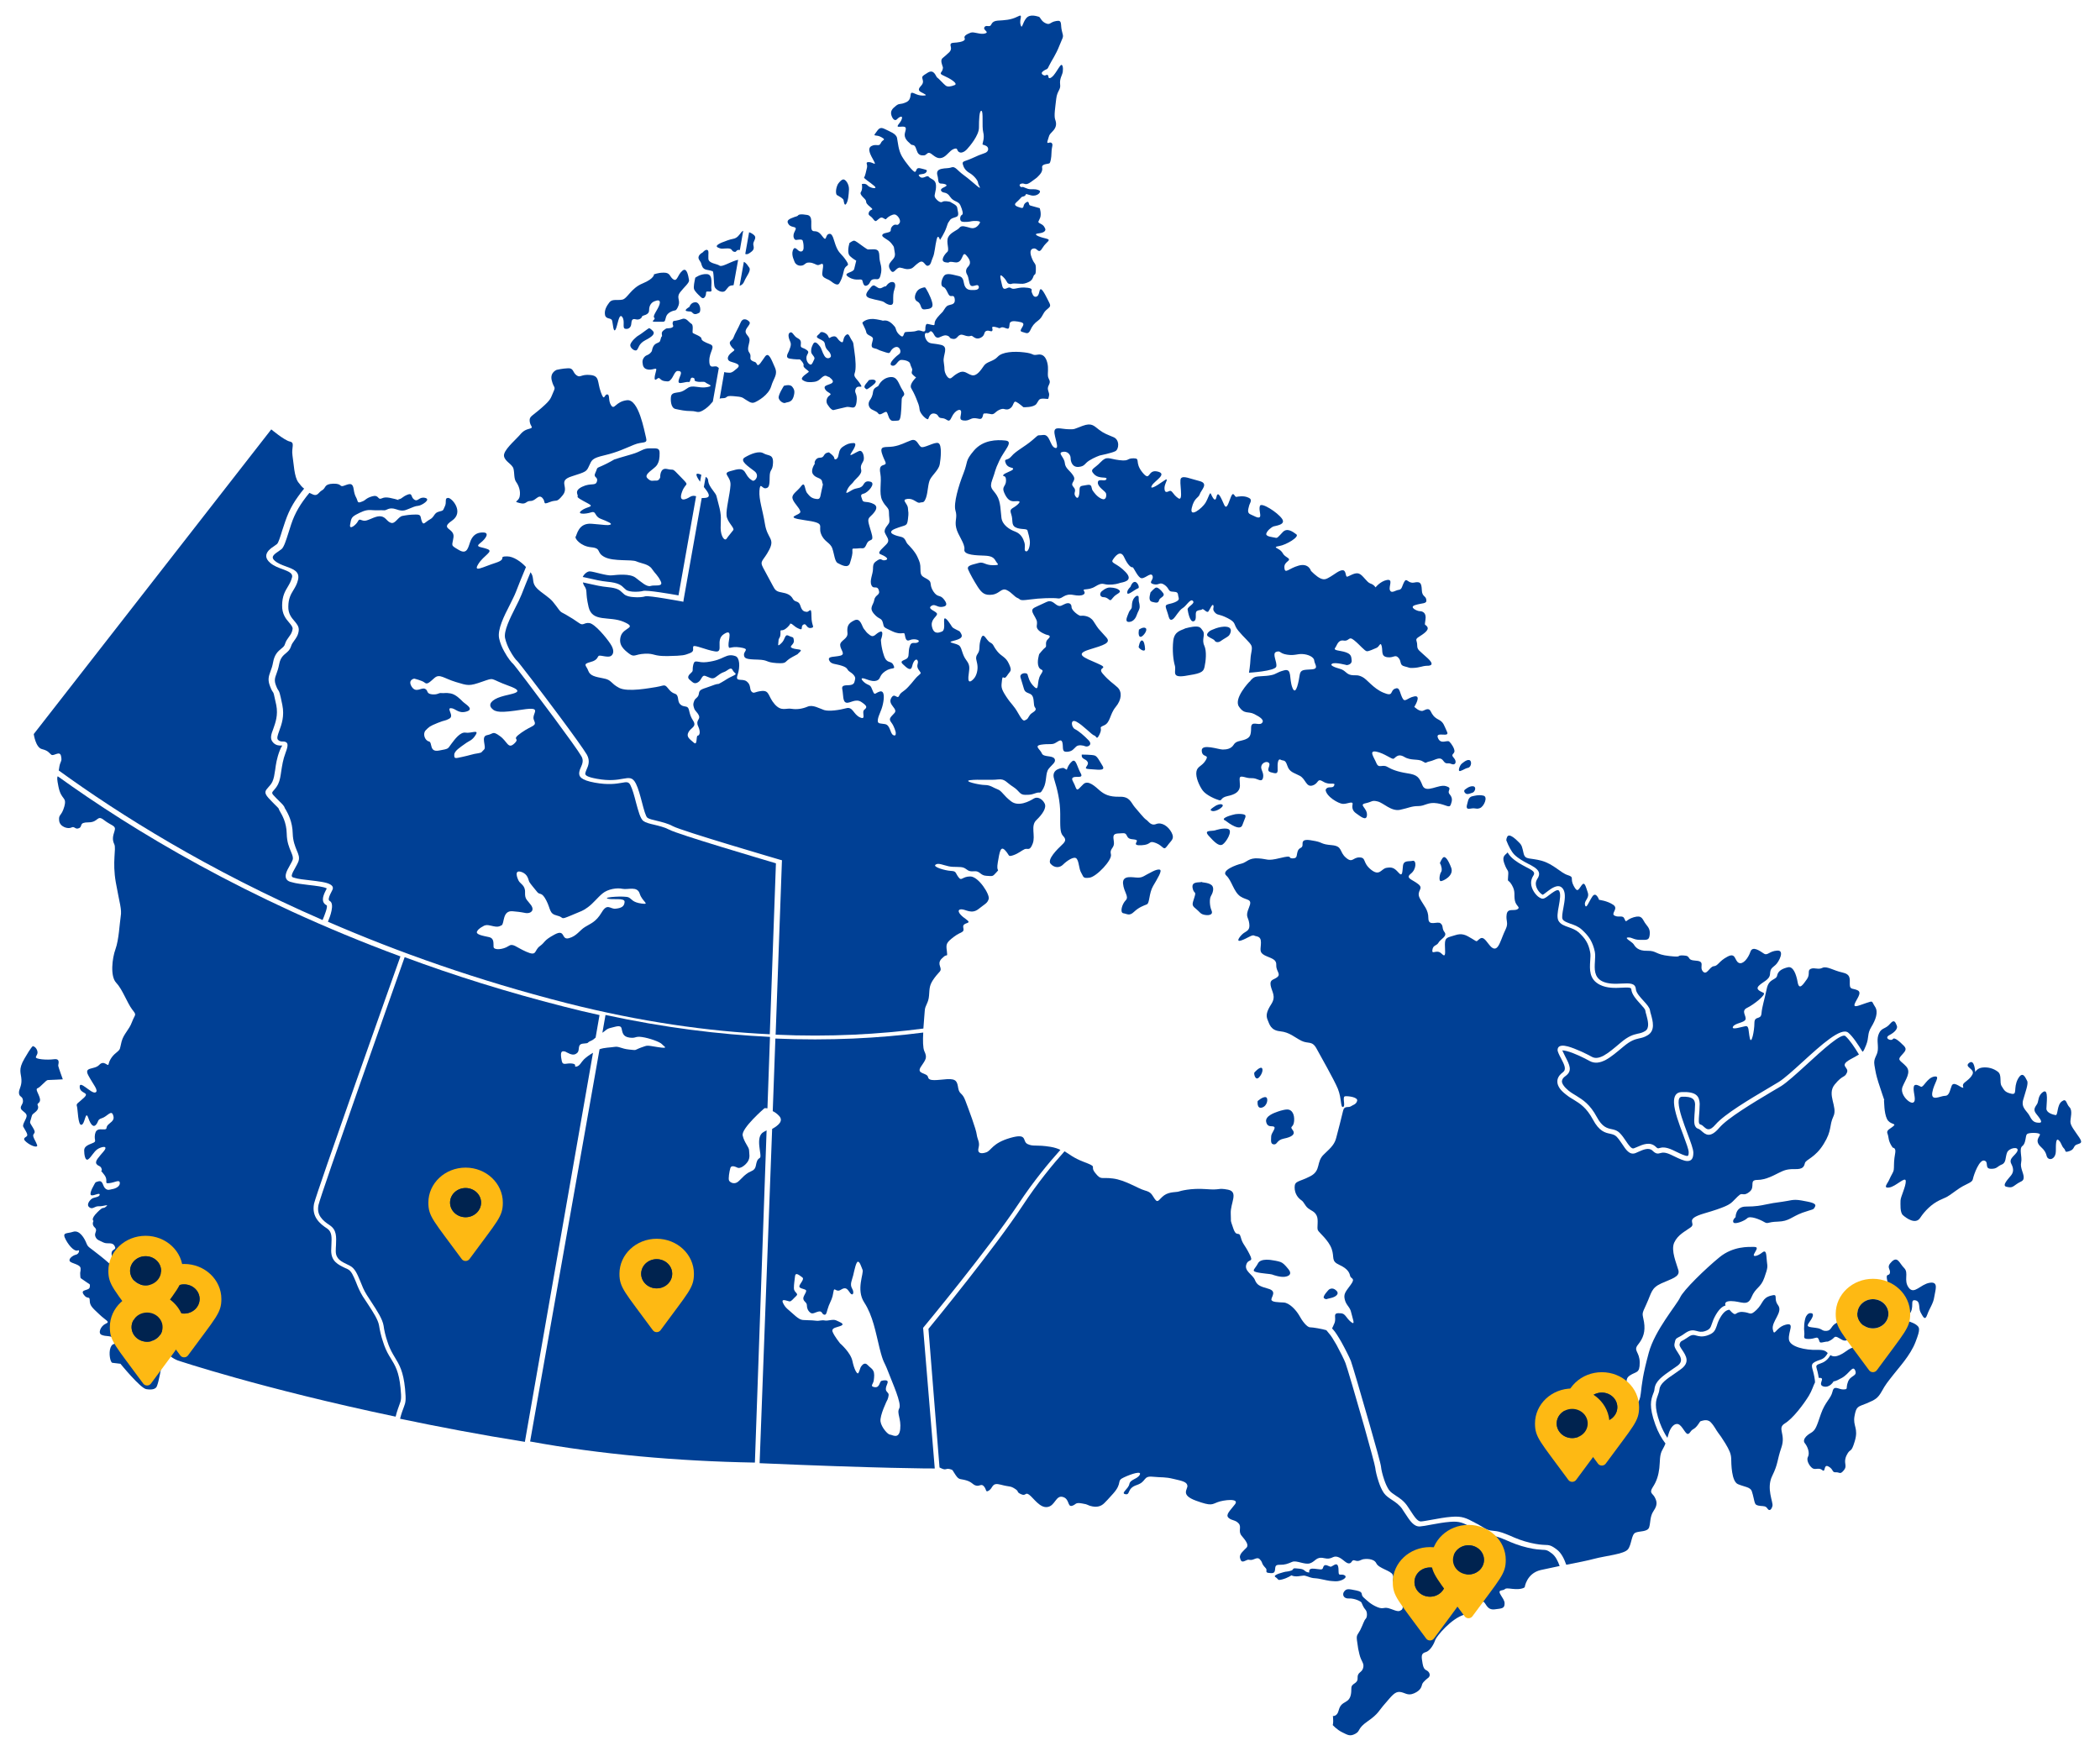 <svg xmlns="http://www.w3.org/2000/svg" xmlns:xlink="http://www.w3.org/1999/xlink" id="Layer_1" x="0px" y="0px" width="5955.4px" height="4967.2px" viewBox="0 0 5955.4 4967.2" style="enable-background:new 0 0 5955.4 4967.2;" xml:space="preserve"><style type="text/css">	.st0{fill-rule:evenodd;clip-rule:evenodd;fill:#004095;}	.st1{clip-path:url(#SVGID_00000116227783965196782290000008994077834624517011_);}	.st2{fill:#FEB913;}	.st3{fill:#00234F;}	.st4{clip-path:url(#SVGID_00000168805131025707600470000015686530494399887029_);}	.st5{clip-path:url(#SVGID_00000031914263706930011770000004594141816341056685_);}	.st6{clip-path:url(#SVGID_00000181802150872159312250000015826712515407041169_);}	.st7{clip-path:url(#SVGID_00000067199834863783730640000012210682971260886656_);}	.st8{clip-path:url(#SVGID_00000183953123514069779850000004672404363348669349_);}	.st9{clip-path:url(#SVGID_00000098920107382436141370000013723714323179548344_);}	.st10{clip-path:url(#SVGID_00000116204247686350237670000015275117860618710201_);}	.st11{clip-path:url(#SVGID_00000142140786923391079540000008778695072026975411_);}	.st12{clip-path:url(#SVGID_00000085962395782526288850000011996317244745931945_);}</style><path class="st0" d="M3662.3,4468.6c12.1,5.9,27.1,0.9,34,0.7c7.2-0.7,15.7,5.2,27.8,7c12.1,1.6,6.6-0.3,26.5,3.9 c20,4.3,20.6,4.3,36.6,5.2c16,0.7,36-10.5,26.2-16.8c-10.1-5.9-17.3,3.9-17.3-9.9s-1.3-25.6-11.8-20c-10.5,5.6-8.5,6.8-16,3.6 c-7.2-3.6-13.4-4.6-15.7,2.9c-2,7.2-3.6,7.2-16,5.6c-12.1-1.6-20.9-2.7-23.2,2.9c-2.3,5.9,2.9,8.2-5.9,5.9 c-9.1-2.7-7.5-8.6-22.3-9.9c-14.8-1.3-16.4-2.3-18.9,2.3c-2.7,4.9-20.9,6.3-20.9,6.3s-38.9,8.6-28.5,15.1 c10.5,6.6,4.3,10.5,19.6,6.6c15-3.9,25.8-11.5,25.8-11.5L3662.3,4468.6z M3608.3,3574.7c0,0-33-6.8-40.8,8.9 c-7.8,15.4-20,21-4.6,24.9c15,3.9,40.5,5,44.4,6.6c3.9,1.6,23.2,8.2,36,6.6c12.5-1.6,21.6-7.9,10.8-21.3 c-10.8-13.4-16-18.1-22.8-20.7c-6.8-2.7-22.8-5-22.8-5H3608.3z M2664.9,4162.7c1.6,0.9,3.6,1.6,5.5,2.7c13,5.9,11.1-0.9,22.6,1.6 c11.1,2.7,6.9,2.7,17.3,17.4c10.1,14.8,12.8,9.5,30.1,14.8c17.3,5.2,17.3,12.2,27.8,14.8c10.5,2.7,14.8-7,22.6,2.7 c7.8,9.6,3.2,18.4,14.8,10.5c11.1-7.9,6.9-22.7,32.6-15.8c26.2,7,26.2,2.7,39.9,11.5c13.7,8.6,2.7,8.6,17.3,15.4 c14.8,6.8,11.1-7,23.2,1.6c12.1,8.8,30.5,38.5,52,34.8c21.6-3.2,23.5-33.8,43.1-28.6c20,5.2,13,28.6,26.2,25.3 c12.8-3.6,7.8-10.5,28.5-6.8c20.9,3.2,12.1,4.9,30.5,8.6c18,3.6,28.5-5.9,28.5-5.9s1.6,0.7,29.4-30.6c27.8-31.2,7.8-35.8,30.5-46 c22.3-10.5,51.7-19.4,44.8-7.2c-6.9,12.5-26.9,12.5-29.4,26.3c-2.7,13.8-25.8,26-11.1,28.6c14.8,2.7,3.2-16.5,32.1-26 c28.5-9.5,17.3-26.3,44.8-23.6c27.8,2.7,33.7,0,59.9,6.3c25.8,5.9,37.3,8.6,38.9,19c1.6,10.5-20.9,26,24.2,42.6 c45.1,16.5,45.1,10.2,61.5,4.3c16.4-6.3,63.1-12.2,49.4,5.9c-14.1,18.4-27.8,29.6-18.3,38.5c9.5,8.6,18.9,5.2,28.5,15.8 c9.5,10.2-2.7,22.4,8.9,35.5c11.1,13.1,20.6,25.3,13.7,33.1c-6.8,7.5-21.2,18.1-18.7,28.9c2.7,10.9,5.5,13.1,15.7,8.2 c9.8-4.6,6.6-2,15.3-2c8.8,0,18-9.5,25.1-2c7.5,7.9,5.2,9.5,9.1,15.8c3.9,6.3,9.5,9.9,9.8,13.4c0.7,3.6-2.9,8.6,5.9,9.5 c8.5,0.9,17.3,2.7,18.3-7.9c1.3-10.2,0-15.4,14.1-15.1c13.7,0.3,21.9-2.7,34.6-8.2c12.5-5.6,35.3,9.2,51,3.9 c15.3-5.2,17.3-19.7,39.6-14.5c22.6,5.2,23.2-7.2,37.3-3.9c14.4,3.6,23.9,19,33.3,18.8c9.5-0.3,6.9-12.2,17.3-8.2 c10.5,3.9,16.4-2.3,22.6-3.6c5.9-1.3,30.7-3.2,37.6,11.5c6.9,14.8,41.9,20.7,46.7,32.8c4.6,12.2-4.3,14.1,4.6,24.3 c9.1,10.5,30.5,20.7,22.8,26.3c-7.2,5.6-12.8,9.5-6.9,18.1c6.2,8.9,11.8,25.6,4.3,30.6c-7.2,5-9.8,5.2-30.5-2.7 c-20.9-7.9-18.7,2.9-38.3-5.2c-19.3-8.2-27.8-17.7-38.5-27c-10.8-9.2,2.3-15.1-20.6-20.1c-22.8-4.6-28.1-5.6-34.6,2.7 c-6.6,8.2-2.3,21,13.4,20c15.7-0.9,34.4,8.2,35.7,11.8c1.3,3.2,5.5,14.1,11.1,20c5.5,5.6,5.5,20.7,0.9,25.6 c-4.8,4.6-7.2,15.1-15.7,32.2c-8.9,16.8-12.1,12.5-8.2,36.7c3.9,24.3,0.7,9.5,5.9,31.9c5.2,22,14.4,24.7,10.5,39.1 c-3.9,14.1-16.4,10.9-15.7,28.3c0.9,17.4-17.7,13.8-17.7,28.9c0,15.1-1.3,30.2-14.1,37.4c-13,7.5-18,10.9-22.3,27 c-4.3,16.1-16,14.5-16,14.5s0.9,5.6,0.9,13.8c0,8.2-1.3,11.8-1.3,11.8s11.1,12.9,27.1,20.7c16,7.9,22.3,12.2,37.3,3.9 c15-8.2,4.3-14.1,35-35.5c30.8-21.3,30.8-29.6,49-49.9c18-20.7,27.5-34.5,41.9-33.1c14.4,1.4,21.9,12.2,40.5,3.9 c18.7-8.2,20.9-18.4,22.8-25.6c2.3-7.5,17.3-18.4,17.3-18.4s7.8-5.6,2-15.1c-6.2-9.5-14.1-2.9-18-24.7c-3.9-22-4.6-29.2,8.9-33.1 c13.4-3.9,23.9-24.7,27.1-34.8c3.6-9.8,45.1-61.1,83.1-71.6c38.3-10.5,45.8-38.1,53-36.5c6.9,1.6,9.5,24.3,31.7,21.7 c22.6-2.7,28.7-2.7,28.7-17.4c0-14.7-25.1-33.8-8.8-36.5c16.7-2.7,2.7-7.9,30.5-4.3c27.8,3.2,35.3-4.6,35.3-4.6s5.2-39.1,45.1-48.7 c14.4-3.2,33.7-7.2,54-11.5c-4.8-13.8-11.8-27.9-21.9-35.5c-13-10.2-17.3-10.2-27.1-10.5c-8.5-0.7-20.3-1-41.2-5.9 c-25.5-5.9-44.2-13.8-59.9-20.7c-15-6.3-27.5-11.8-40.6-13.1c-21.9-2-25.8-4.3-37.3-11.5c-3.9-2.7-9.1-5.6-17-9.8l-5.5-2.9 c-22.6-12.2-33-17.7-60.2-15.4c-17.3,1.3-36.6,4.9-53.3,7.9c-13.4,2.7-25.1,4.6-32.4,5.2c-17.3,0.7-27.8-15.4-42.6-38.1 c-1.6-2.3-3.2-5.2-6.8-10.2h0.3c-9.1-13.4-20-20.4-29.8-26.9c-8.9-5.9-17-11.1-23.2-19.7c-5.9-8.6-11.1-20.4-15-32.6 c-4.8-14.5-8.5-29.6-9.5-39.4c-0.7-6.8-14.8-58.2-31-116c-22.6-79.8-49.7-171.5-53.3-180.3c-3.2-8.8-14.4-31.5-25.5-51.9 c-8.2-14.1-16-27.2-21.6-32.8c-2.3-2.7-4.6-5.6-7.2-8.8c-11.8-3.6-38-8.2-46.1-8.2c-8.9,0-22.6-18.1-31-33.8 c-8.9-15.4-27.8-35.5-43.5-36.5c-15.3-0.9-35.3-0.7-35.3-8.6c0-7.9,16.4-23.6-8.9-30.6c-24.8-7-32.1-10.5-38-25.3 c-6.2-14.8-30.5-24.9-24.2-43.3c5.9-18.4,22.6-3.6,8.5-30.6c-13.7-26.9-18.9-26.9-24.2-46.7c-5.2-20-12.1,2.7-21.6-26.3 c-9.5-28.6-5.2-11.1-6.8-40.7c-1.6-29.6,23.2-61.8-7.8-68c-31-5.9-18.9,2-62.2-1.6c-43.5-3.2-72.9,5.2-78.1,7c-5,2-25.8,0-40.6,10.5 s-17.3,24.3-26.8,10.5c-9.5-13.8-9.5-19-28.5-24.3c-18.9-5.2-55.6-29.6-90-33.8c-34.6-4.6-33,5.9-50.4-15.8 c-17.3-21.7,11.4-14.8-34.6-32.2c-25.8-9.9-38.5-20.7-52.4-29.2c-32.6,36.2-76.1,89-118.7,153.8 c-80.4,121.9-248.5,327.1-267.2,349.9l31.4,393.5L2664.9,4162.7z"></path><path class="st0" d="M5121.4,3734.8c-5.1,12.1-6.1,33.1-4.6,44.3c1.9,11.5-6.8,19,12,19c18.8,0,24.3-8.6,28.4,0 c4.2,8.8,0.7,12.1,15.2,8.8c14.6-3.6,6.1,1.6,19-5.2c12.7-6.9,9.3-14.8,23.9-6.2c14.6,8.9,16.2,8.9,29.1,3.6 c12.7-5.2,17.8-11.1,30.6-7.9c12.9,3.6,37.5,11.5,34.2-3.2c-3.5-14.8-34.2-21.6-21.3-33.1c12.7-11.1,35.9-53.8,8.4-46.8 c-27.4,6.9-28.1,20.9-46.1,31.5c-17.8,10.2-25.5,4.9-41.7,12.8c-16.5,7.9-13.9,21.6-28.4,22.7c-14.6,0.9-10.9-6.2-30.6-8.6 c-19.7-2.7-28.1-2-19.7-14.1c8.8-12.1,17.1-25.9,6.7-27.5c-10-2-15.1,10.2-15.1,10.2L5121.4,3734.8z"></path><path class="st0" d="M5342.8,3121c0.7,3.6,0,35.3,8.3,52.6c8.2,17.3,27.9,12.1,18.8,20.3c-8.9,8.2-21.7,11.4-17.1,21.9 c4.3,10.5,0.7,19.6,14.5,39.2c12.2,2.7,6.9,14.8,5.2,29.4c-2,14.8-0.9,26.8-2,33.7c-0.7,6.8-7.5,15.7-12.2,26.8 c-4.3,11.4-20.1,26.2-0.7,23.5c19.1-2.7,46.1-33,47-18.3c0.7,14.8-14.9,45.1-14.9,55.3c0,10.1-1.9,34,6.9,41.5 c8.6,7.8,35.5,27.8,48.7,7.8c13.1-20,32.8-39.6,54.9-50.1c21.7-10.5,15.4-4.3,46.1-26.8c30.3-22.6,46-20.9,48.7-33.7 c2.7-13,18.4-55.6,32.2-52c13.8,3.2,0,22.6,18.1,23.2c18.4,0.9,18.4-6.9,31.6-12.1c12.9-5.2,9.5-20,14.9-33.7 c5.2-13.7,33.9-18.3,29.6-5.2c-4.6,13-26.4,20.9-17.4,37.3c8.6,16.4,4.3,25.8-0.9,32.6c-5.2,7.2-27.9,28.8-13.1,32.1 c14.9,3.6,16.9,1,28.9-7.5c12.2-8.8,20.1-7.2,20.1-19.3c0-12.1-10.6-26.9-7.2-42.2c3.6-15.7-6.9-38.9,3.6-46.7 c10.6-7.8,7.9-29.4,13.1-33.7c5-4.6,34.5-4.6,36.5,0.7c1.6,5.2-17.4,17.3,2.7,35.6c20.1,18,12.9,26.8,20.8,32.6 c7.9,6.2,21.7-1.6,21.7-20.6s0-38.3,7.9-31c7.9,6.9,7.9,16.4,14.9,23.2c6.9,6.8,0,13,15.7,7.8c15.4-5.2,10.2-14.1,20.1-18.3 c9.5-4.3,19.7-2.7,7.6-20.6c-12.2-18.3-24.9-33-24.9-44.2c0-11.2,6.9-32.1-2.7-41.5c-9.5-9.5-7.9-26.8-21.7-16.4 c-14.1,10.1-10.6,39.6-17.4,38.9c-6.9-1-26.3-6.2-26.3-18.3c0-12.1,6.8-57.2-8.6-47.8c-15.8,9.8-13.1,26.2-17.4,34 c-4.3,7.5-13.1,15.3-3.6,27.5c9.5,12.1,21.7,26.2,9.5,26.2c-12.2,0-19.1-2.7-26.9-18.3c-7.6-15.3-24.9-23.2-19.1-45.8 c6.3-22.6,15.8-46.7,11.5-54.6c-4.6-7.8-12.2-31-26.3-5.2c-13.8,26.2,0,46.1-19.1,41.5c-19-4.3-20-11.1-27-21.6 c-6.8-10.5,1.6-31-10.5-40.5c-12.2-9.5-27.6-13.7-43.4-12.1s-21,13-21,13s-1.6-38.3-17.1-26.2c-15.7,12.1,16.5,16.4,9.6,32.1 c-7.2,15.7-25.3,22.6-26.9,29.4c-2,6.9,4.3,11.1-2.7,8.5c-6.8-2.3-24.4-18-29.6-5c-5.3,12.8-6.3,28.5-19.1,28.5 c-12.8,0-40.1,17.3-35.9-9.5c4.3-26.8,25.3-48.4,5.3-45.1c-20.1,3.6-30.6,32.1-37.5,28.8c-6.9-3.6-20.1-11.4-20.7,3.2 c-1,14.8,8.6,36.3-1,41.5c-9.5,5.2-39.1-22.6-30.6-44.2c8.8-21.6,25.3-41.5,10.6-57.9c-14.9-16.4-26-17.3-15.4-29.4 c10.2-12.1,19.7-18.3,8.6-29.4c-11.1-11.1-26.9-25.8-31.2-18.9c-4.6,6.8-26.4-2.7-9.6-11.4c16.5-8.5,24.4-19.6,20.8-26.9 c-3.3-6.8-5.9-20.6-19-5.2c-13.1,15.7-23.7,10.5-31.2,26.8c-7.9,16.7-2,30.5-3.6,47.8c-1.6,17.3-13.1,22.6-9.5,43.1 c3.6,20.9,4.3,26.2,11.1,48.4c7.2,22.5,16.8,50.4,16.8,50.4L5342.8,3121z M5283,2983c3.2-3.9,5.2-9.1,8.8-17.7 c9.5-23.5,2.7-32.1,14.9-52c12.2-20,21-42.6,10.6-57.9c-10.6-15.7-3.6-17.3-24.4-10.5c-21,6.9-37.5,15.3-33.2,2.7 c4.6-13,21.7-31.4,8.8-38.3c-13.1-6.8-22.7-0.7-22.7-17.3c0-16.6,2.7-28.5-21.7-33.7c-24.4-5.2-43.4-18.9-55.9-13 c-12.2,6.2-21.7-1.6-32.8,2.7c-11.1,4.6-0.9,14.8-11.1,29.4c-10.6,14.8-22,33-26.3,8.8c-4.3-24.2-13.1-45.8-27.6-42.5 c-14.8,3.6-28,9.5-30.6,23.5c-2.7,13.7-23.7,7.5-29.6,38c-6.3,30.5-13.1,49.4-14.8,69.3c-1.6,20-20.1,5.2-20.1,27.5 s-8.6,63.4-13.1,42.5c-4.3-20.6-1.6-35.3-12.2-33.7c-10.2,1.6-40.7,12.1-35.5,1.6c5.2-10.5,32.2-11.1,35.5-20.6 c3.6-9.5-13.8-24.2,4.6-33c18.1-8.5,55.6-38,46.7-42.5c-8.6-4.3-24.4-9.5-12.9-20.6c11.1-11.1,30.3-16.4,31.2-33 c0.9-16.4,6.3-17,15.8-25.8c9.5-8.5,27-42.5,4.3-40.5c-22.7,1.6-26.9,15.3-37.5,8.5c-10.6-6.9-32.2-23.2-38.2-5.2 c-6.3,18.3-21,37.3-33.2,31.4c-12.2-6.2-7.9-30.5-32.2-17.3c-24.4,12.8-26,25.8-38.2,26.9c-12.2,0.7-20.1,27.5-31.2,14.8 c-11.5-13,8.6-28.8-20.1-30.5c-28.9-1.6-10.6-13.7-34.8-14.8c-24.4-1,0.9,6.2-40.1,1.6c-40.7-4.3-35.5-15.3-62.5-14.8 c-26.9,0.9-34.8-12.1-39.1-18.9c-4.6-6.8-28-18-15.8-18.9c12.2-0.9,14.8,6.8,34.8,6.8s25.3,1.6,26.9-15.7c1.6-17-6.8-22.3-13.8-32.8 c-7.2-10.5-7.9-22.6-31.5-15.7c-23.3,6.9-20.8,18.3-26,5.2c-5.2-13-14.8-3.2-28-9.5c-12.9-5.9,12.2-20-4.3-31 c-16.5-11.4-40.1-14.1-40.1-14.1s-8.6-24.8-19-9.5c-10.6,15.7-17.4,37.3-20.8,24.2c-3.6-12.8,13.8-18.9,7.5-36.3 c-5.9-17.3-8.6-31-17-20c-8.9,11.4-11.5,23.5-22.7,2c-11.5-21.6,3.2-24.2-16.8-30.5c-19.7-5.9-39.8-31-73.6-40.6 c-34.2-9.5-47-1.6-51.6-20.9c-4.3-18.9-4.9-23.2-12.9-31c-7.9-7.8-28-28.5-33.9-15.7c-1.6,3.2-2.3,6.6-2.3,9.5 c6.6,17,14.5,32.1,23,40.8c11.8,11.4,26.7,19.3,39.1,25.8c6.3,3.2,12.2,6.2,17,9.5c13.1,8.9,19,18.3,8.8,33.3 c-2.9,4.6-4.3,9.1-4.3,13.7c0,6.6,2.7,12.8,5.9,18c3.6,5.5,7.9,9.8,11.5,12.1c1.3,0.9,2.3,1.3,2.3,1.3c0.7,0,5.2-3.2,10.6-7.5 c3.9-2.9,8.6-6.6,13.5-9.8c12.9-7.8,25.3-11.8,33.9,1.3c7.9,12.5,4.3,33,0.7,52.4c-2.7,14.4-5.2,27.8-2.3,33 c3.2,5.9,12.2,8.8,21.7,12.5c10.9,3.6,22.7,7.8,32.8,17c9.9,9.1,17.7,17.7,23.7,27.5c5.9,10.2,10.2,21.2,13.1,35 c1.6,8.2,0.9,18,0.3,27.8c-1.3,20.9-2.7,44.2,20.4,56c17,8.5,38.5,7.5,55.6,6.6c22-1,38.7-2,40.1,16c0.9,10.5,12.5,22.8,22.4,33.7 c8.9,9.8,16.8,18.7,17.7,26.5c0.3,2.7,1.3,6.6,2.7,11.1c5.2,18.7,12.9,45.8-9.2,59.2c-9.5,5.9-17,7.5-24.7,9.1 c-11.1,2.7-22.7,5.2-44.1,23.2c-18.8,15.7-34.8,29.4-50,37.6c-16.8,8.9-31.9,11.1-46.4,3c-13.8-7.8-43.7-22.6-64.1-27.8 c-5.2-1.3-9.5-2-12.5-2c-0.3,0-0.3-2-0.3-0.9c-0.3,0.3,0,1.6,0.9,3.2c2.7,5.2,5,10.2,7.2,14.8c12.5,24.2,21.3,40.8,0.9,55.6 c-2.7,2-5,3.9-6.6,5.9c-2.3,3.2-3.6,6.6-3.6,9.8c0.3,3.6,2,7.5,5.2,11.8c3.2,4.6,7.9,9.1,13.8,14.1c6.8,5.5,14.2,9.8,21.3,14.1 c19.4,12.1,39.1,24.2,58.8,60.8c15.1,28.1,29,31.4,40.8,34c8.6,1.6,16.5,3.6,24,11.1c6.3,6.2,11.8,14.1,17,21.9 c8.6,12.8,16.5,24.2,23,21.6c2.7-0.9,5.2-2.3,7.9-3.2c17.7-7.8,38.2-17,54.9-0.7c4.3,4.6,6.6,4.3,9.5,3.2c7.2-2,17-4.3,38.7,5.9 l7.5,3.6c15.4,7.5,27,12.8,33.2,12.8c2.7,0,3.9-3,3.9-10.5s-7.2-26.8-15.4-49c-11.8-30.7-25.3-67.4-26.3-91.2 c-0.7-18,5.2-30.1,22-30.5c41.4-1.6,50,11.8,50.9,33.3c0,5.5-0.3,11.4-0.7,17.3v0.9c-0.3,4.8-0.7,8.5-0.9,12.1 c-1.3,17-2,26.5,2.9,28.1c4.9,1.3,8.2,4.3,11.8,7.8c7,5.9,14.5,12.8,31.9-7.5c24.9-29.1,98.6-72.9,149.6-103 c10.6-6.6,20.1-12.1,29.6-17.7c15.8-9.8,41.4-33,68.7-57.9c51.3-46.7,108.4-98.7,128.5-81.8c12.9,10.8,27.9,33.7,40.1,53.6 L5283,2983z"></path><path class="st0" d="M3016.2,2178.1c0,0-36.5,0.9-26.9,31.2c9.5,30.6,17.4,63.5,17.4,99.3c0,35.9-0.9,52.3,7.5,61.9 c8.9,9.5,9.5,14.9-2.7,26c-12.2,11.5-43.3,41.8-31.8,54c11.1,12.2,25.9,11.5,35.4,1.6c9.5-9.5,31.1-25,38.1-16.5 c7.2,8.9,6.2,28.9,13.1,40.2c6.9,11.1,3.6,16.5,23.6,13.8c19.7-2.7,64.9-50.4,60.6-66.2c-4.3-15.4,8.6-17.4,8.6-31.2 c0-13.8-7.9-26.9,11.5-28c19-0.7,20.7-3.2,25.9,7.9c5.2,11.1,18.4,7,25.9,10.6c7.9,3.2-15.4,16.5,14.8,14.9 c30.6-1.6,18.4-14.9,41-6.3c22.3,8.9,20.7,23.7,32.2,7.9c11.1-15.8,21.6-19,12.2-37.5c-9.5-18.1-27.9-30.3-43.6-24.4 c-15.4,6.3-21.6-7.9-28.6-12.2c-6.8-4.3-20.7-22.7-32.2-35.5c-11.1-13.1-13.8-30.6-43.3-29.6c-29.5,0.7-43.3-7-55.8-17.4 c-12.2-10.6-32.8-31.2-46.5-18.5c-14.1,13.1-17.4,22.7-22.7,7.9c-5.2-14.9-14.1-22.7-6.3-26.9c7.9-4.3,30.6,4.3,20.9-12.2 c-9.5-16.5-13.1-42.8-24.3-33.2c-11.5,9.9-14.8,23.7-14.8,23.7l-9.5-5.2L3016.2,2178.1z M2618.6,2917.9c1.3-22,3.6-43.1,3.9-50.7 c0.9-16.5,10.5-20.8,12.2-43.4c1.6-22.7,0.9-30.3,15.7-50.4c14.8-20.1,20.7-17.4,15.4-32.3c-5.3-14.9,3.6-21,11.5-28 c7.9-7,10.2,3.6,7.9-15.8c-2.7-19-2-23.3,19.7-39.8c21.6-16.5,30.6-10.6,26.8-26.9c-3.2-16.8,29.5-7.9,7.2-23.7 c-22.7-15.4-25.2-27.6-12.5-27.6c12.7,0,28.8,14.9,48.8-1c20-15.8,24.3-15.8,28.6-28c4.3-12.2-28.6-64.2-52.2-64.2 c-23.6,0-24.3,14.9-33.8,1.6c-9.5-13.1-5.2-16.5-21.6-17.4c-16.4-1-51.2-11.1-43.3-17.4c7.5-6.3,21.6,1,37,4.3 c15.7,3.6,33.1,0,43.6,4.3c10.2,4.6,11.1,11.5,28.6,9.9c17.4-2,17.4,12.2,35.4,12.9c18.4,1,16.8,2.7,27.9-9.5 c11.5-12.2-0.9,1.6,4.3-28.7c5.2-30.6,7.9-48,20.9-33.9c13.1,13.8,6.9,19,22.7,13.8c15.4-5.2,24.3-13.8,32.7-17.4 c8.9-3.6,14.1,7,22.7-15.8c8.6-22.4-6.9-50.4,10.5-66.7c17.4-16.8,29.5-34.8,23.3-47c-5.9-12.2-20-21-31.1-13.8 c-11.1,7-42.7,24.4-64.3,7.5c-21.6-16.5-25.9-29.6-38.1-33.9c-12.2-4.3-20-12.2-35.8-12.2c-15.7,0-64.3-11.1-41.7-13.8 c22.7-2.7,59,0.7,79-2c20-2.3,23.3,8.9,42.7,21c19,12.2,17.4,22.7,34.5,22.7c17.1,0,17.4-1,30.6-5.2c13.1-4.3,10.5,5.2,20.9-13.8 c10.2-19.4,4.9-42.7,14.8-54.9c9.5-12.2,22.3-19,16.4-28.7c-6.2-9.9-31.1-3.6-35.8-14.9c-4.3-11.5-23.3-21-2.7-24.7 c20.9-3.2,27.9,0,37.4-3.2c9.5-3.6,20-16.5,23.6-2.7c3.2,13.8-2.7,26.9,12.8,26c15.7-0.7,19-8.6,26.3-14.9c6.8-5.9,20-3.3,25.9-0.7 c6.3,2.7,21.6-3.6,9.5-16.8c-12.2-12.9-28.6-26.9-39-31.9c-10.5-5.2-13.8-30.6,4.3-21c18.4,9.5,43.6,37.5,50.6,39.1 c6.9,1.6,5.9,15.8,15.4-4.3c9.5-20.1-5.9-16.5,12.2-24.4c18.4-7.9,15.7-31.2,33.1-52.3c17.4-20.8,18.4-43.4,5.2-55.6 c-13.1-12.2-23.6-17.4-41.7-38.5c-18.4-20.8,22.7-12.9-15.7-29.6c-38.1-16.5-64.9-26-22.7-39.1c42.6-12.9,61.7-19,48.8-33.9 c-28.8-32.6-19-19-36.7-46.1c-11.1-17.4-31.8-16.5-36.5-15.8c-4.3,1-25.9-14.9-25.9-24.7c0-9.9-7.5-13.5-17.4-9.5 c-9.8,3.9-13.8,9.2-22.7,4.6c-8.6-4.3-16.1-16.5-30.2-9.9c-14.5,6.6-11.8,5.2-24,11.1c-12.2,6.3-22.9,7.5-13.8,24 c8.9,16.5,11.5,17.4,9.5,32.3c-2.3,14.9,21.6,23.3,25.9,25.3c4.3,1.6,17.7,2,6.6,12.2c-11.5,9.9-2.7,20.4-8.2,24.4 c-5.6,3.9-17.4,18.8-17.4,18.8s-7.5,22.4-1.6,35.9c5.6,13.5,18.4,3.6,5.9,22.4c-12.5,18.8-3,49-18.1,34.8 c-15.4-14.5-17-28.9-19.3-35.2c-2-6.6-23.3-4.6-20,8.2c3.6,12.5,5.9,18.8,9.8,32.6c3.6,13.8,16.8,9.9,23.3,19 c6.6,9.2,2.9,28,7.9,33.5c4.6,5.6,2,9.5-7.9,15.8c-9.8,5.9-9.8,15.4-16.4,18.8c-6.6,3-8.2,8.6-22.7-17.1 c-14.5-25.6-19-24.4-34.7-48.4c-15.7-24-13.8-28-11.8-46.1c2.3-18.5,4.6,2,14.1-12.5c9.5-14.9,15.4-12.5,5.9-33.5 c-9.5-21.3-20.7-20.1-33.8-36.6c-13.1-16.8-8.6-18.5-20-24.7c-11.1-5.9-18.7-32.6-25.9-10.2c-7.5,22-0.7,29.9-9.1,42.1 c-8.6,12.2-2.7,17.8-0.9,32.3c2,14.5-2.9,29.2-8.2,36.2c-5.3,7-19,20.4-17.4-2.3c2-22.7,6.9-30.9-5.6-47.3 c-12.5-16.5-11.8-31.9-19-40.5c-7.5-8.9-40-9.2-19-14.5c20.7-5.2,28.8-9.9,23.3-20.1c-5.6-9.9-3.2-5.9-14.5-12.2 c-10.9-5.9-9.5-4.3-15.4-13.8c-6.3-9.5-20-29.2-18.7-9.5c1.3,19.4-0.3,26.9-6.6,29.2c-5.9,2-21.3,9.9-27.2-11.8 c-6.2-21.7,12.2-29.6,13.8-37.5c1.6-7.9-27.9-13.8-17.4-22.7c10.5-8.6,16.4,2.7,29.5,2c13.1-1,20-5.2,7.9-21 c-12.2-15.8-17.4-3.6-30.6-23.3c-12.8-20.1-1.6-25.3-16.4-34.2c-14.8-8.6-20-8.6-20-26.9c0-18.3-1.6-20.8-8.6-36.6 c-6.9-15.4-22.7-31.2-27.9-36.6c-5.2-5.2-5.9-17.4-18-20.1c-12.2-2.7-46.9-11.1-16.8-23.3c30.6-12.2,33.1-5.2,35.8-26.9 c2.7-21.7,0.7-17.4,0-31.2c-0.9-14.2-20-23.7-2-26.3c18.4-2.7,26.8,13.1,35.8,10.6c8.6-2.7,11.1,2.7,17.4-13.8 c5.9-16.8,5.2-41.1,12.2-53.3c6.9-12.2,24.3-26.9,26.8-41.8c2.7-14.9,6.9-54.7-3.6-59.9c-10.2-5.2-42.4,16.5-50.2,10.2 c-7.9-5.9-11.5-24.4-27.9-18.1c-16.4,5.9-28.6,13.8-50.2,17.4c-21.6,3.3-39-3.6-32.2,19c6.9,22.7,15.4,28.7,7.9,32.3 c-7.9,3.2-16.8,2.7-12.2,26c4.3,23.7-4.6,54.9,5,75c9.8,20.1,19.3,20.1,19.3,33.9c0,13.8,2.7,23.3,0.7,29.6 c-1.6,5.9-16.4,17.4-12.2,28.7c4.6,11.5,14.8,20.1,6.3,30.6c-8.9,10.6-30.6,26-19,30.3c11.1,4.6,26.8,13.1,14.8,16.8 c-12.2,3.3-10.5-7-22,0c-11.1,7-13.8,10.2-13.8,25c0,14.7-10.5,33.2-4.3,46.4c5.9,12.9,15.7-1,20.7,13.8c5.2,14.9-10.2,12.2-12.8,28 c-2.7,15.4-15.7,21.7-0.9,39.1c14.8,17.4,21,10.2,25.2,24.9c4.3,14.9-0.9,11.5,26.8,24.7c27.5,12.9,33.8-1,35.4,9.5 c2,10.2,3.6,20.8,14.8,15.4c11.5-5.2,32.2,0,22.7,6.3c-9.5,5.9-18.4-4.3-23.3,11.1c-5.2,15.8-0.9,26.3-6.3,33.2 c-5.2,7-25.2,7-13.1,18.1c12.2,11.5,22.7,21,26.3,5.2c3.2-15.4,12.2-23.3,15.4-15.4c3.6,7.5-5,12.9,2,24.4 c6.9,11.1,10.2,9.5,0.7,17.4c-9.5,7.5-15.4,18.1-29.5,32.8c-13.8,14.9-20.7,13.8-25.9,25.3c-5.2,11.1-13.1-11.5-22.7,7 c-9.5,18.5,21,29.6,9.5,41.8c-11.1,12.2-17.4,15.8-8.6,26.9c8.6,11.1,12.2,26.9,12.2,26.9s2.7,13.8-6.9,8.6 c-9.5-5-7.9-28.7-23.6-31.2c-15.4-2.7-21.6,0-20-12.9c2-13.1,9.8-23.7,14.1-42.8c4.3-19,5.2-40.7-8.9-36.6 c-13.8,4.3-13.8,12.9-20-2.7c-5.9-15.8-7.5-13.8-16.4-18.5c-8.6-4.3-20-16.5-12.2-16.5c7.9,0,25.2,11.1,39,7 c14.1-4.3,6.2-13.8,25.2-26.9c19-13.1,30.6-2.7,23.3-17.4c-6.9-14.9-18.1-1.6-26.8-26.9c-8.6-25.3-8.6-45-8.6-45s10.5-28-2.7-22.7 c-13.1,5.2-16.4,18.1-28.6,9.5c-12.2-8.9-10.5-10.6-16.8-17.4c-5.9-7-9.5-33.2-27.5-24.4c-18.4,8.6-21,18.1-19.3,35.5 c2,17.4-20.7,21-20.7,34.2c0,13.2,16.4,26,0.9,30.3c-15.7,4.3-37.4,0.9-32.2,13.1c5.2,12.2,18,9.5,36.5,15.8 c18.1,5.9,13.1,11.1,21.6,16.5c8.6,5.3,17.4,13.8,15.7,20.8c-2,7-0.9,14.2-11.5,16.8c-10.5,2.7-28.6-2.7-24.9,12.9 c3.2,15.8,0.7,34.8,11.1,37.5c10.5,2.7,26.8-13.1,43.3-1.6c16.4,11.1,16.4,14.9,7.9,21.7c-8.6,7,6.9,30.3-12.2,21.7 c-19-8.6-20-31.2-39-26c-19,5.2-48.6,9.5-62.6,5.2c-13.8-4.6-31.8-15.8-46.5-9.9c-14.8,6.3-30.6,8.9-46.3,6.3 c-15.4-2.7-28.6,8.6-47.6-13.1c-19-21.7-14.1-39.1-35.8-37.5c-21.6,2-22.3,8.9-29.5,2c-6.9-7-0.7-18.5-13.8-28.9 c-13.1-10.2-33.8,3.6-25.9-19c7.5-22.7,5.9-48.7-6.2-52.9c-12.2-4.3-20.7-2.7-32.2,2.7c-11.1,5.2-22.7,10.9-48.6,14.2 c-25.9,3.6-34.7-9.9-38.7,7.2c-3.9,16.8,1.3,16.5-5.9,23c-7.5,6.6-12.9,13.5-3.9,20.4c8.6,7,12.5,13.1,23.3,6.6 c10.9-6.6,10.2-21.7,20.9-17.8c10.9,3.6,19,10.9,28.6,3.6c9.5-7,15.7-12.2,24.9-15.1c8.9-2.9,18.4-16.1,23.6-5.2 c5.2,10.9,16.8,9.2-0.3,17.1c-17,7.9-17,9.9-31.8,18.1c-14.8,8.6-2-0.3-26.8,9.2c-24.7,9.5-35.4,9.2-36.7,21.7 c-1.3,12.9-10.2,12.2-13.4,21.4c-3.6,9.2-2.9,11.8-0.3,20.4c2.7,8.9,8.9,10.6,13.8,21.4c4.6,10.9-10.2,12.9-2.3,29.9 c7.9,17.4,3.9,26.3-1.3,26.9c-5.2,1,0,29.6-11.1,19.7c-11.1-9.9-22.3-16.1-15-29.6c6.9-13.5,24.7-15.1,12.9-33.2 c-11.5-17.8-9.5-29.2-14.1-35.9c-5-6.6-14.1-1.3-22.7-10.6c-8.9-9.2-1.6-25.3-15-29.6c-13.4-4.3-18.7-16.5-24.9-21.4 c-5.9-4.6-12.2,0.3-28.2,2.7c-16.1,2.3-79.4,15.1-104.6,2.3c-24.9-13.1-20.7-22.7-44.3-26.9c-23.3-4.6-38.1-7-43.3-21.7 c-5.2-14.9-17.4-18.5,6.2-24.7c23.3-5.9,19-17.1,24.9-18.1c6.3-0.9,25.2,5.9,33.1,1c7.9-5.2,10.5-16.8-1.6-34.8 c-12.2-18.4-43.6-55.9-59-58.6c-15.7-2.3-17.4,8.9-29.5,0c-12.2-8.6-22.7-15.4-38.4-24.4c-15.4-8.6-12.2-4.3-26.8-24.4 c-14.8-20.1-18.1-20.8-44.3-40.8c-25.9-20.1-18.1-28.7-23.3-45.4c-0.9-2.7-2.7-5.9-5-9.2c-9.1,22-19.3,47-25.6,63.5 c-4.3,10.8-10.5,23.3-17.4,36.8c-15.4,30.6-33.4,66.5-29.2,86.6c2.7,11.8,7.5,23.7,13.1,34.2c8.9,16.5,18,28.3,20.4,29.6 c3,2,66.3,84.3,120.7,157.6c36.5,49,69.2,94.5,77.8,109.2c9.8,17.8,3.9,31.6-1.3,43.1c-1.3,3.6-2.9,7-3.2,9.5 c-1,5.6,4.3,10.6,33.1,15.8c35.8,6.6,58.1,2.7,72.8,0c19-3.3,28.2-5,37.7,13.8c6.6,13.1,11.8,32.8,16.8,51.6 c5.6,21.7,11.1,41.8,15.7,45c4.6,3.6,14.8,5.9,26.3,8.6c14.5,3.6,31.5,7.5,45.9,15.4c25.6,13.8,303.4,95,304.5,95.4l5,1.3l-0.3,5.2 l-17.7,489.5c153.8,7,293.6-1,418.9-17.4L2618.6,2917.9z M2375.8,523c-6.9,14.5-5.6,28-2.3,30.3c3.6,2,18.1,9.9,18.7,14.2 c0.9,4.3,2.3,19,7.9,10.2c5.6-9.2,6.6-25,7.5-40.2c0.7-15.1-10.2-30.6-17.4-28.3C2382.7,511.5,2375.8,523,2375.8,523z M2694.6,572.4 c2.7,3,19.3,8.6,20,16.8c0.9,8.6,5.2,18.8,0.9,23.7c-4.3,4.6-17.7,4.3-22,12.2c-4.6,7.9-3.6,2-9.1,19c-5.6,17.1-18.7,36.6-18.7,36.6 s-5.2-19-9.5-1.6c-4.3,17.4-5.6,40.2-10.5,50.4c-5,10.6-5.2,23-14.5,24.4c-8.9,1.3-10.9-19.4-25.6-8.9 c-14.8,10.2-15.4,16.8-27.5,18.1s-13.1-2-25.2-3.9c-12.2-1.6-17.7,21-26.8,8.2c-9.1-12.5-4.3-19.4,1.3-26.3 c5.6-7,13.1-11.8,9.8-26.3c-3-14.2,0.7-12.2-9.5-24.7c-9.8-12.5-29.5-17.1-25.2-24.4c4.6-7.5,24-3.9,23.6-13.1 c-0.3-9.2,9.1-16.1,13.4-15.4c4.3,0.3,6.9,2.9,11.8-5.2c4.6-8.2-6.6-23-14.1-23.7c-7.2-0.3-18,6.3-22,10.6 c-3.9,4.3-2.9,3.9-10.5-0.3c-7.2-4.6-12.5,2.9-16.1,5.2c-3.2,2-5.2,7.5-12.5-2.7c-7.5-10.6-16.1-9.2-11.8-19.4 c4.3-9.9,15.7-4.3,5-13.5c-11.1-8.9-13.1-12.2-13.4-18.1c-0.7-6.3-20-17.1-14.5-25.3c5.6-8.2,2.7-22.7,2.7-22.7s10.5-3.2,16.4,3.9 c6.3,7.5,31.1,12.2,18.7,1.3c-12.5-10.9-31.1-21.7-28.6-24.4c2.7-2.7,5.9-18.1,8.2-28c2-9.5-6.3-15.1,5.2-15.1 c11.5,0,22.9,12.9,13.8-3.9c-9.1-16.5-19.7-34.8-6.2-41.8c13.4-7,21.3,3.2,26.3-8.2c4.6-11.1,16.8-7.9,2-16.5 c-14.8-8.9-25.6-0.9-17-11.8c8.2-10.9,11.5-19,25.9-11.8c14.5,7.5,32.5,12.9,35.1,25.6c2.7,13.1,3.6,34.2,13.8,52 c10.5,17.8,32.8,45.7,37.4,44.1c5-2,1.6-13.8,15.7-9.9c13.8,3.9,22,3.2,15.4,11.5c-6.3,8.2-28.2,2-18.1,11.8 c9.8,9.5,20.7-6.3,25.9,0.7c5.2,7,19.7,6.6,20.4,24c0.9,17.4-6.3,26.9-3,33.9c3.6,7,15,17.4,21,13.1c5.6-4.3,22.3,0,22.3,0H2694.6z  M2408.9,689.4c-3.2,11.5-6.3,29.9,1.6,37.1c7.9,7.5,17.7,12.9,17.7,12.9s-2.9,12.5-5.9,24c-3.2,11.1-36.1,9.9-14.8,23 c21.3,12.9,35.8,1.6,38.1,9.5c2.3,7.9,4.3,18.8,13.8,13.5c9.8-5.2,6.6-14.9,16.8-17.1c9.8-2,16.4,4.3,20.4-9.5 c3.9-13.8,3.9-23.3-0.9-40.5c-4.6-17.1,3.2-34.8-17.4-35.2c-20.4-0.3-13.4,3.9-28.6-6.6c-15-10.6-23.3-17.8-27.9-17.8 C2417.4,682.8,2408.9,689.4,2408.9,689.4z M2253.3,615.4c-16.1,5.9-25.2,9.9-16.4,21.4c8.6,11.1,26.3,2.7,17.4,18.5 c-9.1,16.1-0.7,26,3.2,25.3c3.9-0.3,17-3,18.7,1.6c1.6,5,3,11.5,2.7,20.8c-0.3,8.9-5.2,12.2-11.8,9.5c-6.2-2.7-13.4-16.8-18.7-2.3 c-5,14.5,5,30.9,5.2,33.2c0.7,2,6.3,11.1,18.1,10.2c11.5-0.7,10.8-9.5,23.3-8.9c12.5,0.3,18.7,7,24.6,7.2 c6.3,0.3,16.1-10.9,14.5,5.2c-1.6,16.1-5.9,24.4,3.9,30.6c9.8,5.9,10.9,4.3,18.7,10.2c7.9,6.3,19,13.5,23.3,5.9 c4.6-7.9,8.9-15.8,13.1-35.9c4.3-20.1,19.7-9.2,6.6-28.7c-13.1-19.7-20-19.7-27.9-38.5c-7.9-18.8-9.5-40.5-21.3-37.1 c-11.5,3-4.6,26-19.7,5c-15.4-20.8-24-7-28.8-17.1c-4.6-10.6,5.6-38.8-12.8-41.8c-18.7-3.3-24.7-0.9-25.9,1.3 c-0.9,2-9.8,4.6-9.8,4.3V615.4z M2512.2,812.1c-8.9,0.3-12.5,8.9-22,4.3c-9.5-5-12.2-12.2-21.6-0.3c-9.5,11.5-20.7,23.7-1.6,29.9 c19,5.9,34.7,6.6,41.3,11.8c6.3,5,24.7,14.2,24.7-2c0-16.1-0.3-24.7,3.6-35.5c3.9-10.9,2.9-21-7.2-20.4c-9.8,0.4-17,12.5-17,12.2 H2512.2z M2606.6,820.4c-9.1,5.2-19,27.3-5.2,34.8c13.8,7.2,6.6,23.7,21.3,22.4c14.8-1.3,25.6-3,20.7-20.4 c-4.6-17.4-17.4-39.8-19.7-41.8c-2.7-1.6-16.1,3.6-17,5H2606.6z M2598.1,1070.3c-6.6,7.2-19.3,21-14.1,30.6 c5.2,9.5,8.2,14.5,14.1,28.7c5.6,14.5,8.6,19.7,9.8,32.3c1.3,12.9,22.7,31.9,24.6,26.3c2.3-5.9,6.3-18.1,18.7-14.9 c12.8,3,6.3,12.5,20.9,12.9c14.8,0.7,17.7,17.1,26.8-2.9c9.1-20.1,26.8-26.7,26.8-14.5c0,12.2-7.9,22.4,7.2,24 c15.4,1.6,18.4-6.6,30.2-6.6c11.8,0,19,6.3,22.9-2.9c3.9-9.2-0.7-11.1,12.2-10.6c12.5,1,15.4,5.6,24-2c8.2-7.9,19.3-12.2,24.9-10.6 c5.6,1.6,12.2,3.2,20-3.6c7.9-7,6.9-20.4,14.8-16.5c7.9,3.9,20.4,15.1,20.4,15.1s29.2,1.3,37-9.5c7.9-10.9,5.6-15.1,20.7-14.9 c15.4,0.7,11.8,3.6,14.8-7.2c3-10.9-7.9-17.4-0.7-30.6c6.9-13.1,0-15.1-2-24.7c-1.6-9.5,2-23.7-2-39.1c-3.9-15.8-12.2-26.3-28.2-23 c-16.1,2.9-7.9-3.3-37.4-6.6c-29.5-3.6-62.6-1.3-75.1,12.5c-12.5,13.8-30.6,13.1-39,25.3c-8.6,12.2-20.4,30.9-34.7,26.9 c-14.1-3.9-20.7-15.8-38.1-6.3c-17.4,9.5-17.7,15.8-24.3,15.4c-6.6-0.7-14.5-15.4-14.8-25c-0.7-9.5,0.3-3.9-2.3-22.7 c-2.7-18.5,15.7-42.1-7.9-47.4c-23.3-5.2-30.2-2-38.1-9.9c-7.9-7.9-10.9-25.3-2.3-23.7c8.9,2,8.9-9.5,15.4-3.2 c6.3,5.9,6.3,13.5,13.8,16.1c7.2,2.7,17.7-9.2,28.6-5.6c10.9,3.2,3.9,8.2,17.7,9.5c14.1,1.3,11.8-17.1,30.2-10.6 c18.1,6.6,19-0.3,23.3,2.3c4.3,2.3,11.8,11.5,24.9,4.6c12.9-7,7.2-16.1,15.4-19c8.2-3,14.5,4.3,17-0.9c2.7-5.2-6.3-12.5,6.9-10.6 c13.1,2.3,11.1,5.9,17.7,2c6.6-3.9,18.4,6.6,21.6,2c3.6-4.3,0.9-14.2,5.2-17.4c4.3-3,7.9-3.6,21.3-1.6c13.4,2.3,18.4,4.3,13.4,13.5 c-5,9.2-9.8,14.2-0.3,16.1c9.5,2.3,15.4,7.9,21.6-4.6c5.9-12.9,10.8-19.4,22.9-28.3c12.2-9.2,12.2-19.7,22-28.9 c10.2-9.2,14.8-10.2,9.1-21.4c-5.6-10.9-18.1-38.2-24-38.2c-5.6,0-2.7,17.4-12.2,21c-9.5,3.2-12.2-9.9-13.8-13.5 c-1.6-3.9,5.6-9.2-10.8-11.5c-16.4-2-22.3-0.3-35.8,2.3c-13.4,2.7-11.5-6.3-21.6-2c-9.8,4.6-13.4,3.9-16.1-9.5 c-2.7-13.5-10.2-35.2,3.2-22c13.4,13.1,9.5,17.8,17.7,20.1c8.2,2,1.3-2,20-1c18.7,0.9,19,1.6,29.5-2c10.2-3.9,15-7.2,18.7-17.4 c3.2-10.6,6.9,0,7.2-20.8c0.3-20.4-3.6-11.5-11.8-33c-8.2-21.4-0.3-26.7,8.2-26.3c8.8,0.7,11.5,17.1,22.7-2 c11.5-19,28.2-21.7,7.9-26.7c-20.4-4.6-37.4-12.5-18.7-14.2c18.7-2,20.4-9.9,17.7-14.2c-2.3-4.3-3.2-8.6-13.4-13.5 c-9.8-4.6-4.3-5.6-0.3-16.8c3.9-11.5-1.3-26.9-1.3-26.9s-20.4-5.9-26.8-7.5c-6.6-1.6-1.3-15.8-12.2-8.6c-10.9,7-3,18.1-15,14.9 c-12.2-3.6-21.3-7.2-12.8-14.9c8.9-7.9,12.2-12.2,14.8-14.9c2.7-2.7,8.9-1.3,11.8-6.3c2.9-4.6-1.6-3.2,15.7,1 c17.4,4.3,30.8-10.2,22.9-14.2c-7.9-3.6-12.2-3.2-24-3.2c-11.8,0-20.7-8.2-24.3-6.3c-3.6,2.3-12.5-6.6-2.7-9.5 c10.2-2.9,11.1,7.5,28.2-5.2c17-12.5,14.5-10.2,19.7-15.4c5-5.2,13.8-13.5,11.5-25c-2-11.1,17.4-9.9,20.7-12.2 c2.9-2,5.6-14.9,5.9-31.2c0.3-16.5,5.6-21.7,0-26.7c-5.6-4.6-15.7,7.5-10.5-8.2c5.2-15.4,2-12.5,13.4-24.4 c11.8-11.8,11.5-22.7,7.5-33.5c-3.9-10.9,0.3-34.8,2.9-58.6c2.7-24,13.4-25.3,11.1-41.4c-2-16.1,5.9-25.3,7.5-35.5 c1.6-10.6-0.3-26-7.5-16.8c-6.8,9.2-11.1,17.8-18.4,26.7c-7.5,8.6-14.5,11.1-14.8,3.9c-0.7-7.5-5.9-5-8.8-3.6 c-2.9,1.3-17-4.3-5.9-12.2c10.9-7.9,10.9-2,17-16.1c6.6-13.8,18.7-29.9,29.2-56.9c10.5-26.9,12.2-21,6.9-40.2 c-5.2-19,2.3-32.6-16.4-28.9c-18.7,3.2-16.4,12.5-29.9,6.3c-13.4-5.9-14.8-17.8-19.7-18.5c-4.6-0.9-24.5-8.9-35.4,4.3 c-10.9,13.1-11.8,34.2-16.1,17.8c-4.3-16.5,9.8-31.9-9.1-22.1c-19,9.5-36.5,9.9-55.4,11.1c-19.3,1.3-17,13.5-22.3,15.1 c-5.2,2-12.5-3.2-16.1,4.6c-3.2,7.5,15.7,12.9,2,16.8c-14.1,3.9-30.6-5.9-40.7-2.3c-9.8,3.9-20.4,8.9-16.8,16.1 c3.2,7.5-11.8,10.6-22.9,11.8c-11.5,1.3-20.4-0.7-16.4,12.2c3.6,13.1-9.8,19-15.4,25.3c-5.6,5.9-13.8,7-10.9,20.1 c2.9,12.9,5.6,11.1,2.7,20.1c-2.9,8.6-11.8,9.9,4.3,16.8c16.1,7,41,21.7,30.2,26.3c-11.1,4.3-19.7,5.6-25.2,1.6 c-5.6-3.9-20.9-21.4-24.3-23c-3.6-1.6-8.2-25-26.3-14.2c-17.7,11.1-17.7,10.6-14.8,20.8c3.2,9.9-4.3,16.1-5.9,18.1 c-1.6,2.3-10.9,10.6,0.9,16.5c11.5,6.3,21.6,9.9,5,9.9c-16.7,0-24.6-8.6-31.1-7.9c-6.6,0.3,1.6,19-16.1,26.9s-18.1,1.6-28.6,9.9 c-10.5,8.2-16.4,14.9-13.1,26.7c3.6,11.8,10.5,17.8,16.4,11.1c6.3-6.6,16.8-11.5,13.1,0c-3.2,11.8-22,23.7-4.3,21.7 c17.7-1.6,17.7,2,13.4,16.8c-4.3,14.9,7.9,25,13.1,29.6c5,4.3,2.7,4.6,9.8,5.6c7.5,1,8.6,12.5,12.5,20.4c3.9,7.9,10.5,9.5,18.7,8.9 c8.2-1,9.5-11.8,19.7-5c9.8,7,18.1,15.8,31.1,11.8c13.1-3.9,21.3-20.4,33.4-25c12.2-4.3,7.9,3.2,13.8,7.9c6.2,5,15.4,1.6,23.6-7 c8.2-8.9,34.1-39.5,34.1-61.5s0.9-48.7,6.9-47.7c6.3,1,0.9,44.4,5.2,60.8c4.3,16.5-2,30.6-2,33.5c0,2.9,2.7,1.3,10.2,5.2 c7.9,3.9,9.1,16.5-4.9,20.8c-9.6,3.1-21.2,7.8-34.7,14.2c-20.7,9.5-28.8,7.5-26.6,16.8c2.3,9.2,7.2,18.5,20,25.6 c12.5,7.5,23.3,21.4,23.3,27.6c0,5.9,14.5,23.3-4.3,7.5c-18.7-15.4-19-16.8-36.7-29.9c-18.1-13.1-23.6-25.3-34.1-21.7 c-10.2,3.6-16.8,1.6-28.6,4.3c-11.8,2.7-14.5,9.2-11.1,20.1c2.9,10.9,0,21.7,10.2,21.7s22,4.3,10.5,9.2c-11.1,4.9-13.8,8.9-8.6,13.5 c5.2,5,13.8-0.3,23.6,14.9c10.2,15.1,23.6,11.1,29.2,24.4c5.6,13.1,9.1,24.9,3.9,26.9c-5.2,2.3-7.2,16.5,0,18.8 c7.5,2.3,22.7,0.4,27.9-1c5.2-1.3,26.3-1.6,23.6,3.9c-2.3,5.6-11.5,18.8-25.9,15.4c-14.5-3.6-25.9-8.9-32.2-1 c-5.9,7.9-25.6,13.1-32.2,27.3c-6.6,14.5,5,35.9-2.7,41.8c-7.2,6.3-22,26.3-4.6,29.2c17.4,3,1.6-4.3,26.3,0 c24.9,4.3,19.3-34.6,32.2-20.1c13.1,14.5,13.1,24,5.9,31.9c-7.5,7.5-7.9,15.4-3.2,23.3c4.9,7.9,4.6,23,9.1,29.6 c5,6.6,16.1-1.6,21,0.3c4.6,2.3,5.9,13.1-8.6,13.5c-14.1,0.7-22,0-27.5-9.9c-5.6-9.9-1.3-26-17.7-29.6c-16.8-3.6-34.7-10.6-42.4,0 c-7.2,10.6-10.5,28.3-1.6,30.9c8.6,2.7,12.5,20.1,17.7,24.4c5.2,4.3,12.2-3.6,14.5,7.9c2,11.1-1.3,16.1-11.8,18.1 c-10.5,2.3-12.2,5.2-17.7,13.5c-5.6,8.6-1.6,3.6-12.5,14.9c-11.1,11.5-14.8,18.8-14.8,25.3c0,6.5-3.6,3.9-11.1,2.7 c-7.2-1.3-12.2-5-14.1,3c-2.3,7.9,0.7,14.5-3.9,16.1c-5,2-12.2-5.2-21.6-1.6c-9.5,3.6-23.6,2.3-31.5,3.6c-7.5,0.9-3.2,20.4-16.4,8.9 c-12.8-11.1-9.5-18.8-15-24.9c-5.6-6.6-15.7-17.4-27.9-16.8c-12.2,1,3.9,1.3-22.7-3.2c-26.3-5-39,7-40.4,9.2 c-1.3,2,8.9,17.1,10.9,27.6c2.3,10.6,20.9,9.5,18.7,20.4c-2,10.9-8.6,22.4,3.9,24.9c12.8,2.7,7.5,3.9,23.6,8.6 c16.1,5,18.7,7.9,22.9-0.3c4.3-8.2,14.8-15.1,21.6-10.9c6.9,4.3,7.9,15.1,2.7,18.8c-5.2,3.2-33.8,27.6-21.3,32.6 c12.5,4.6,16.1-15.1,26.6-15.8c10.5-0.3,24,3.6,25.6,10.6c1.6,7,3.9,9.5,5.6,14.9c1.6,5.2-3.6,9.5,0.3,14.5c3.9,4.6,9.8,8.9,9.8,8.9 L2598.1,1070.3z M2464.2,1078.2c-3,5.2-16.4,16.5-11.8,21.7c5,5.2,4.6,6.3,14.1-0.7c9.5-7,20.7-14.5,16.1-19.7 C2477.6,1074.3,2464.2,1078.2,2464.2,1078.2z M2490.8,1094.4c-0.9,2.7-13.4,4.3-14.8,16.5c-1.3,12.2-5.6,19.4-9.1,24 c-3.2,5-5.9,13.1-0.3,21.4c5.6,8.2,17.7,7.9,24,16.5c5.9,8.9,20.4-9.5,24.6-3c4.3,6.6,5.2,25.3,19,24c13.8-1.3,15.7,1.6,18.7-8.2 c3-10.2,3.9-42.8,4.3-53.6c0.7-10.9,14.1-7.5,2.3-25.3c-11.8-17.8-13.4-40.7-37-36.8c-23.3,3.9-31.5,24.7-31.5,24.7L2490.8,1094.4z  M2351.7,1069.6c8.6,7,15.7,13.5,4.6,18.8c-11.5,5-22.3,5.6-16.1,16.1c5.9,10.2,21.6,11.1,12.5,17.1c-9.1,6.3-9.5,16.1-8.2,21 c1.3,5,13.4,22.7,20,20.4c6.6-2,20.4-4.6,34.7-8.2c14.1-3.6,26.3,11.8,29.9-14.5c3.6-26-8.2-24.7-2.3-37.8 c6.3-12.9,22.7,2.3,13.1-12.9c-9.5-15.4-20.4-20.1-16.1-31c4.3-10.9,3-37.8-0.9-62.6c-3.6-24.4-1.6-22.4-7.5-31.2 c-6.3-8.6-7.9-22.7-17.4-13.5c-9.5,9.2-3.6,24.9-14.1,17.8c-10.2-7-9.8-16.8-21-14.9c-11.5,2.3-10.2,9.2-14.1-0.3 c-3.9-9.5-20-15.4-22.9-9.9c-2.9,5.6-16.8,10.2-3.9,16.5c13.1,6.3,16.1,7.9,17.4,16.1c1.3,8.2,3.9,13.1,9.5,18.5 c5.6,5,9.1,13.8,6.9,17.1c-2,3.6-11.5,7.9-18-3c-6.6-10.9-7.5-20.4-13.1-27.3c-5.6-7-13.4-16.1-18.7-6.3 c-5.2,10.2-5.9,14.5-5.6,22.4s12.2,14.2,8.9,20.8c-3.6,6.6-5.9,15.4-10.2,15.4c-4.3,0-12.5-7.5-12.2-19.4c0.3-11.5,11.1-14.9,0.9-22 c-10.5-7.5-17-5.2-17-12.5c0-7.3,3.6-14.9-8.6-21c-12.2-5.9-14.1-19.7-21.6-16.1c-7.9,3.6-3.6,17.4,0.7,26.7 c4.3,9.2-2.7,20.8-3.9,25.6c-1.3,4.6-12.8,19,2,21.7c14.8,2.7,29.2,2.3,29.2,2.3s12.5,11.1,10.2,17.4c-2.3,5.9,16.1,15.1,14.8,17.8 c-1.3,2.7-27.2,16.5-17.4,23.3c9.8,7,20.7,6.6,32.2,5.2c11.1-1.3,16.4-7,21.6-11.8c5.2-4.6,9.8-7.2,14.8-4.6c5,2.7,7.2,2.7,7.2,2.7 L2351.7,1069.6z M2223.1,1094.4c0,0-17,26.3-14.8,34.8c2,8.6,13.8,16.1,19,13.5c5.2-2.7,17.4-0.3,22.7-16.1c5-15.8,2.9-22-3.6-29.9 c-6.6-7.9-23.3-2.3-23.3-2.3V1094.4z M2040.7,1130.9c2-0.7,4.6-1.3,7.2-1.3c19.3,0,5.2-8.2,32.2-5.9c26.8,2,25.2,4.3,33.4,9.2 c8.2,4.6,16.4,12.5,26.3,8.6c9.5-3.9,39.7-20.8,47.2-45.7c7.2-24.7,20-32.8,10.2-54.3c-9.5-21.3-17-43.8-27.2-30.6 c-9.8,13.1-19,31.2-23.3,22.4c-4.6-9.2-6.6-4.9-14.8-10.6c-8.2-5.6,0.7-12.2-6.9-22.4c-7.9-9.9,0-23.7,0.7-35.2 c0.9-11.1-13.4-16.8-11.1-26.9c2-9.9,15.4-18.8,10.9-25c-5-6.6-18.7-13.8-25.2,2c-6.6,15.8-16.4,31.2-20,41.8 c-3.2,10.6-16.1,9.5-8.2,23c7.9,13.5,17,9.5,3.9,19c-13.1,9.9-14.8,19.4-8.2,24.7c6.6,5,38.8,7.2,22.7,21 c-16.1,14.2-18.1,12.9-27.9,12.2c-2.9,0-5.9-0.7-8.6-1.6l-13.1,75.7H2040.7z M2113.5,720.3c2.9,1.3,6.6,1.3,11.5-2 c12.5-8.2,14.1-12.2,11.5-23c-2.7-10.9,11.5-19,2-28.3c-4.3-3.9-9.1-6.6-14.1-8.2l-10.9,61.5H2113.5z M2097.4,810.8 c5.9-2,10.5-5.6,13.4-13.1c5.2-13.1,20-29.6,14.1-38.5c-3.9-5.2-7.9-13.1-15.4-16.5L2097.4,810.8z M1990.5,1412.8 c10.5-0.7,30.8,1.6,11.8-23.3l-6.3-8.2l5.2-28.7c12.5,7.5,1,10.2,15.7,31.6c18.4,26.3,11.5,11.5,20.9,46.1 c9.5,34.8,5.9,42.8,5.9,67.1s11.5,38.5,16.8,30.6c5.3-7.9,14.8-18.5,19-24.4c4.3-6.3-17.4-22.7-19-41.1c-2-18.1,9.5-59.9,11.1-86.2 c1.6-26-25.2-32.8-0.9-39.8c24.7-7.2,35.8-9.5,43.6,5.2c7.9,14.5,13.8,18.1,20,21.7c5.9,3.2,21.6-14.2,5.2-26.9 c-16.8-13.1-43.6-29.6-27.2-39.1c16.8-9.9,40-19.4,53.1-11.5c13.1,7.9,27.9,1.6,26.8,26.9c-1,25.3-9.5,15.8-9.5,41.1 c0,25.3-2.7,30.3-12.2,31.2c-9.5,0.7-14.8-19-16.8,7c-1.6,26,8.9,52.9,15.7,94.7c6.9,41.8,28.6,40.2,12.2,72.4 c-16.4,32.3-28.6,30.6-17.4,51.3c11.5,21,20,36.6,26.8,49.7c6.9,13.1,9.5,17.4,25.2,20.1c15.7,2.7,25.9,7,32.2,18.1 c5.9,11.5,16.4,3.9,21.3,19.4c4.6,15.1,10.2,17.1,18.1,17.8c7.9,0.3,13.4-17.1,13.4,12.2c0,29.2,11.5,31.2-1.6,33.5 c-13.1,2-12.2-14.9-21.3-9.5c-9.1,5,1.3,17.8-12.8,11.5c-14.5-5.9-18.1-15.1-24-14.2c-6.3,0.7,7.2-5-9.1,10.9 c-16.4,15.4-19.7,0.3-19,15.4c0.3,15.4-5.6,13.1-5.6,22.4c0,9.3-5,19,7.5,7.2c12.8-11.5,9.1-27.6,21.3-21.7 c12.2,6.3,13.1,0.9,14.8,13.5c1.6,12.5-16.8,16.5-4.3,21.7c12.5,5.2,32.2,1.3,20.4,11.5c-11.8,9.9,4.3,0.3-20.7,13.8 c-25.2,13.5-11.5,19-44.3,17.1c-33.1-2.3-21.6-8.9-53.8-9.9c-32.2-0.7-38.8-3-38.8-14.2c0-11.1,17.7-16.1-11.1-20.4 c-29.2-4.6-31.8,8.9-32.8-6.3c-0.7-15.1,13.1-48.4-12.8-31.6c-26.3,16.5,1.3,53.3-24.9,49.3c-25.9-3.9-59-19.7-62-14.2 c-3,5.6,5,13.8-10.5,19.4c-15,5.6-17.4,7-60.6,7.9c-43.3,1-37.4-7.9-66.3-6.6c-29.2,1.3-29.2,11.5-44.9-0.3 c-15.4-11.8-31.1-25.3-23.3-50c7.9-24.9,48.3-22.7,7.9-40.2c-40.4-17.4-88.9,2.7-99.4-42.1c-10.5-45-1.3-44.5-12.8-60.8 c-1.6-2.9-2.9-5.9-3.2-8.9c5.2,1,11.5,2.7,17.7,3.9c16.1,3.6,34.5,7.9,52.8,9.5c27.9,2.7,33.8,8.6,40.4,14.9c2,1.6,3.9,3.6,6.6,5.9 c5.9,4.6,16.1,7,26.3,7.5c13.1,1.3,26.8,0,33.4-2.3c8.9-2.9,100.7,14.2,101,14.2l6.6,1.3l0.9-6.6l51.2-287.8L1990.5,1412.8z  M1985.3,1366.4c-11.5-16.5-17-28.7,3.6-19.7L1985.3,1366.4z M2350.4,1283.2c-17.7,2-10.2,15.1-25.2,15.1c-15,0-17,19-13.8,16.1 c0,0-13.8,18.5-5.9,30.6c7.9,12.2,24.3,9.5,25.9,21c1.6,11.1,4.3,0.7-0.7,21.7c-5.2,20.8-2.7,29.6-15.7,27.6 c-13.1-1.6-18.4-7-25.9-16.5c-7.9-9.5-5.2-34.8-16.8-20.1c-11.1,14.9-27.5,22.7-24.9,34.8c2.3,12.2,19.7,26,22.3,37.5 c2.7,11.1-51.8,15.4,11.5,24.4c63.3,8.6,38.1,14.9,46.9,38.2c8.6,23.7,25.9,24.4,32.2,41.8c5.9,17.4,6.9,37.5,15.4,41.8 c8.9,4.6,29.5,16.8,34.7,0c5.2-16.5,7.9-26.9,6.9-35.5c-0.9-8.9,3.6-4.3,17.4-6.3c13.8-1.6,15.7,4.6,23.3-12.9 c7.9-17.4,22-2,13.1-31.6c-8.6-29.6-12.2-36.6-4.3-44.5c7.9-7.5,29.5-26.9,11.1-36.6c-18.1-9.5-29.5-2.7-32.2-11.1 c-2.3-8.9-8.6-15.8,3.6-18.5c12.2-2.7,35.8-29.6,19-33.9c-16.4-4.3-17.4,7-22.7,12.2c-5,5.2-9.5,5.2-20.7,7.9 c-11.1,2.7-30.6,21-23.3,5.2c6.9-15.8,13.8-17.4,19-25.3c5.2-7.9,24.9-20.8,21.6-33.9c-3.6-13.1,4.3-19,6.9-26.9 c2.7-7.9-1.6-30.6-13.1-26c-11.1,4.3-31.1,19-22.3,5.9c8.6-13.1,18-28.7,6.9-28.7s-19,2.7-30.6,10.6c-11.1,7.5-10.5,19-13.1,27.6 c-2.7,8.9-11.1,10.6-11.1,4.3c0-5.9-15.7-16.5-15.7-16.5L2350.4,1283.2z M4145.5,2166.1c-4.9,3.2-13.4,23.7-3.9,20.8 c9.5-3.2,13.1-7.2,22.3-9.2c8.8-2.3,10.9-19.7,2.9-21.7c-7.9-2.3-21.3,10.2-21.3,10.2V2166.1z M4153.4,2240.7 c-3.6,4.6,2.7,11.1,6.6,11.5c3.9,0.7,9.5-1.3,16.4-3.9c6.8-2.7,11.8-17.4,0.3-18.1c-11.1-0.9-23.3,10.6-23.3,10.6H4153.4z  M4176.1,2258.5c0,0-10.2,0.7-13.1,13.8c-3,13.1-8.9,24.4,7.2,21.4c16.1-3,14.5,2.7,26.3-1.3c11.8-3.9,24-32.3,10.5-35.5 c-13.4-3.6-30.8,1.6-30.8,1.6H4176.1z M3122.7,1678.8c-6.2,8.9-0.3,15.1,6.6,15.1c6.9,0,11.1,2.9,16.4,7.2 c5.2,4.6,7.5-3.6,14.8-10.2c7.2-6.6,19-10.2,14.5-15.8c-4.9-5.6-14.8-8.2-26.9-8.6c-12.2-0.7-25.2,12.2-25.2,12.2L3122.7,1678.8z  M3205.7,1665c-1.6,1-11.1,10.6-8.6,18.1c2.9,5.2,18.7-9.5,30.6-14.5c5.2-1.3-1.6-18.1-9.5-18.1 C3210.3,1650.5,3205.7,1665,3205.7,1665z M3228.9,1835.4c3.6,7,18.7,15.8,18.4,5c-0.7-11.1-3.2-23.7-9.1-23.7 c-6.2,0-9.1,18.8-9.1,18.8L3228.9,1835.4z M3229.9,1786c-2,11.1-0.7,22.7,6.6,20.1c6.9-2.7,19-19.4,12.5-24.4 c-6.6-4.6-18.7,3.9-19,4.3H3229.9z M3214.5,1698.9c-6.8,12.5-2.9,23.3-6.3,27.6c-3.6,4.3-6.6,8.9-7.9,13.1 c-1.3,4.3-11.8,23-0.9,24.4c10.9,1.3,20-7,24-18.8c3.9-11.8,9.1-16.1,8.6-25.6c-0.3-9.5-2.7-10.6-2.7-19c0-8.5,0-10.9-4.6-10.6 C3219.8,1690.3,3214.5,1698.9,3214.5,1698.9z M3262.7,1680.4c-0.7,5.6-7.9,23,4.3,26.7c12.5,3.3,18.1,3.9,20-4.6 c2.3-8.2,18.4-10.2,11.5-20.4c-6.9-9.9-15.7-16.5-20-15.4C3274.2,1667.3,3262.7,1680.4,3262.7,1680.4z M3432.6,1788.7 c0,0-16.1,10.2-6.3,16.8c9.8,6.6,16.1,7.5,18.7,12.2c2.7,4.3,10.5,5.6,17.4,0.3c6.9-5.2,18.7-11.1,22-14.5c3.6-3,14.5-23-5.9-25.6 c-20.4-2.7-45.9,10.9-45.9,10.9V1788.7z M3361.4,1782.4c-10.5,5.9-30.6,7-34.1,34.6c-3.2,28,0,55.9,4.6,71.4 c4.3,15.8-11.5,34.8,28.6,28.9c40-6.3,52.2-8.9,55.4-25.3c3.6-16.5,6.8-44.5-0.7-60.8c-7.9-16.8,3.2-30.6-3.6-41.1 c-6.8-10.2-9.5-12.9-20.7-12.9C3379.7,1777.2,3361.4,1782.4,3361.4,1782.4z M3543.5,1933.4c0,0-45.9,47.7-29.9,71 c15.7,23,25.6,12.2,43.3,21c17.7,8.9,30.2,17.8,21.3,26c-8.9,7.9-30.2-8.9-30.2,13.1c0,22-3.6,27.6-16.8,33 c-13.4,5.2-25.9,3.6-32.7,15.1c-7.2,11.5-19.7,13.5-31.1,13.5c-11.5,0-60.4-17.8-59.4,3.2c0.9,21.4,22.3,8.9,11.5,26.9 c-10.5,17.8-24,16.8-26.6,32.6c-2.7,16.1,8.2,40.1,17.7,53.3c9.8,13.5,36.5,24.9,46.3,27.6c9.5,2.7,3.2-7,24-11.5 c20.4-4.3,35.4-11.5,35.4-30.3s-5.6-28.3,11.5-24c16.8,4.6,14.1,2.7,26.6,3.6c12.5,0.9,24,13.5,27.5-1.6c3.2-15.1-8.2-23-4.6-33.9 c3.6-10.6,18.7-14.2,22.3-6.3c3.2,8.2-10.9,20.4,4.3,24.9c15,4.3,20.4,5.2,19.3-9.9c-0.7-15.1,0.9-30.3,8.8-25.6 c8.2,4.3,12.5-2,18.7,16.8c6.2,18.8,18.7,19.7,35.4,28.7c17,8.9,17.7,33.5,36.5,27.3c18.7-6.3,11.5-22,30.2-10.6 c18.4,11.5,35.4,0,30.8,10.6c-4.3,10.9-18.4-0.7-24.3,12.5c1.6,19,36.5,39.1,48.6,39.8c12.2,1,29.5-9.5,27.9,1c-2,10.6,0,19,10.2,26 c10.5,7,29.5,24.4,30.6,4.6c0.9-20.1-24.3-28.9-4.3-33.2c20-4.3,17.4-9.5,34.7-5.2c17,4.3,38.1,28.7,63.3,23.7 c24.9-5.2,32.2-10.6,51.8-10.6c19.7,0,26.9-12.2,53.8-7.9c26.8,4.3,34.1,14.9,38.4,3.6c4.3-11.5,5.2-19.4-3.6-29.6 c-8.6-10.6,10.5-16.8-10.2-22.7c-20.9-6.3-56.4,21.7-66.3-1.6c-9.5-23.7-14.5-30.6-43.3-34.8c-28.6-4.6-43.3-10.6-57.1-18.5 c-14.1-7.9-23.6,6.3-30.6-10.6c-6.8-16.5-22.7-36.6,0-32.3c22.7,4.6,43.3,22,48.6,20.1c5.2-1.6,11.5-16.5,30.6-5.2 c19,11.5,39,4.6,51.8,12.5c13.1,7.5,5.2,3.3,21,0c15.7-3.6,27.9-14.9,37.4-2c9.5,13.1,11.1,4.3,23.3,9.5c12.2,5.2,16.4-7,6.8-17.4 c-9.5-10.2,0.9-10.2,2-18.1c0.7-7.9-8.8-22.7-14.8-28c-6.3-5.2-24.3,9.5-32.2-10.6c-7.9-19.7,34.7,0.9,25.9-17.1 c-8.6-18.5-9.5-26.9-23.3-34.2c-14.1-7-18.4-14.9-22.7-23.3c-4.3-8.9-10.5-7.9-20.9-2.7c-10.2,5.2-25.9-10.6-25.9-10.6 s21.6-33.9,0-29.6c-21.6,4.3-26.8,20.1-34.7,2.7c-7.9-17.4-6.8-30.3-20.7-24.4c-14.1,6.3-2.7,23.7-32.2,11.1 c-29.5-12.2-45.9-38.2-60.6-45c-14.8-7-17.4-2.7-31.5-5.2c-13.8-2.7-15.4-13.1-31.1-17.4c-15.7-4.3-31.1-10.6-21.6-14.9 c9.5-4.3,40.7,4.3,40.7,4.3s14.8-0.7,14.1-12.9c-0.9-12.2-2-18.5-17.4-23.7c-15.7-5.2-35.8-4.3-29.5-12.2 c5.9-7.9,7.9-23.3,24.3-20.8c16.4,2.7,13.1-14.2,29.5-0.9c16.4,13.1,30.2,31.2,36.5,31.2c6.2,0,18.1-5.9,26.9-9.5 c8.6-3.3,11.1-19,14.8-5.2c3.6,14.2-2.7,28.9,15.7,31.6c18.1,2.7,22.3-8.9,31.8,1.6c9.8,10.6,2,20.8,17.4,24.4 c15.7,3.6,10.5,5.2,26.3,4.3c15.4-0.7,27.5-5.9,34.7-5.9s28.6,0.7,4.3-21.7c-24.3-22.7-29.5-22.7-29.5-36.8c0-14-7.9-15.4,4.3-23.3 c12.2-7.9,30.6-19,24.3-28.7c-5.9-9.5-8.6,0.7-5.2-20.1c3.6-21-9.5-24.4-16.4-24.4c-6.9,0-32.2-11.5-12.2-17.4 c20-6.3,33.1-2.7,31.1-14.9c-1.6-12.2-12.2-7.9-12.8-28c-0.9-20.1-4.6-24.4-22-20.8c-17.4,3.2-20.7-14.9-27.5-2.7 c-6.9,12.2-6.3,22.4-15.7,23.3c-9.5,1-20.7,11.5-25.2,1c-4.3-10.6,10.5-32.3-8.6-28.9c-19,3.6-32.2,21-32.2,21s-4.3-7.9-14.8-11.1 c-10.5-3.6-20.7-23.7-32.2-28c-11.1-4.3-26.8,7-32.8,8.6c-6.2,2-2.7-16.5-12.2-18.1c-9.8-1.6-26.3,12.9-35.8,18.1 c-9.5,5.2-15.7,10.6-27.9,5.2c-12.2-5.2-27.5-21.7-27.5-21.7s-6.3-22.7-34.7-14.9c-28.6,7.9-39,25.3-40.6,6.3 c-2-19.4,23.3-19.4,8.6-28.9c-14.8-9.5-10.5-11.1-18.4-19c-7.5-7.9-25.9-10.6-4.9-13.8c20.7-3.6,58.1-26.3,48.6-33.2 c-9.5-7-26.3-20.1-39-5.9c-13.1,13.8-14.8,17.4-20.9,15.4c-5.9-1.6-28.6-2.7-25.2-12.2c3.6-9.5,14.1-16.5,18.4-19 c4.3-2.7,39-4.3,25.9-22.7c-12.8-18.1-58.1-47-62.4-36.6c-4.3,10.6,4.3,28.7-0.9,32.3c-5.2,3.6-15.4-3.6-25.9-7.9 c-10.5-4.3-6.3-14.9-4.3-23.3c1.6-8.9,12.2-18.5-2-24.4c-13.8-6.3-28.6-2.7-33.8-2c-5.2,1-7.9-17.1-14.8-1.6 c-6.9,15.8-12.2,40.9-20,23.7c-7.9-17.4-17.4-41.8-21.6-22.1c-4.3,20.1-13.8-5-16.4-9.5c-2.7-4.3-6.2,11.5-14.8,26.3 c-8.9,14.9-45.9,44.5-39,14.9c6.8-29.6,19-28,22.7-39.1c3.2-11.5,27-30.6-0.9-37.5c-27.9-7-45.2-15.8-52.2-7.9 c-6.8,7.9,8.9,67.8-7.9,56.6c-16.4-11.1-17-24.4-25.9-20.1c-8.6,4.3-13.1,3.6-13.1-9.5c0-13.1,17.4-33.9-4.3-18.1 c-21.6,15.4-39,24.4-31.1,11.1c7.9-13.1,44.9-32.3,15.7-39.1c-29.5-7-19.3,31.2-42.7,2.7c-23.6-28.9-4.3-40.2-25.2-40.2 c-20.9,0-10.5,8.9-40.6,5.2c-30.6-3.6-34.7-13.1-53.1,5.9c-18.1,19.4-32.7,19.4-18.1,34.2c14.8,14.9,38.1,5.2,34.7,13.8 c-3.6,8.6-23.6-3.6-24.3,9.5c-0.9,13.1,21.6,24.4,23.3,31.2c1.6,7.2,0,21-13.1,14.9c-12.9-5.9-20.7-17.4-24.9-23.3 c-4.6-6.3,0-19-15.7-15.8c-15.7,3.6-21.6,0-21.6,14.9c0,14.9-3.6,28.9-11.5,17.4c-7.5-11.1,5.2-14.9-5.9-26.9 c-11.1-12.2,9.5-15.8,0-31.2c-9.5-15.8-22.7-20.1-24.3-36.6c-1.6-16.8-21-28-6.8-31.2c13.8-3.6,23.3,7.5,23.3,17.1 c0,9.5,4.3,26.9,22.7,25.3c18.1-1.6,16.4-9.5,30.2-18.1c14.1-8.9,29.5-14.2,29.5-14.2s34.1-7,44.3-12.2c10.5-5.2,13.1-32.3-4.9-39.8 c-18.4-7.9-26.3-9.9-41-21c-14.8-11.1-20.7-20.8-46.9-11.1c-25.9,9.5-20.7,10.2-41.7,9.5c-20.7-0.9-36.5-7.9-38.1,5.9 c-1.6,14.2,16.4,52.3,1.6,47c-14.8-5.2-13.8-39.1-33.8-36.6c-20,2.7-8.6-3.6-30.6,14.9c-21.6,18.5-46.9,30.6-59,45.4 c-12.2,14.9-22.3,4.3-16.4,19.7c6.2,15.8,22.7,10.6,20.9,16.8c-2,5.9-26.3,11.1-27.9,17.4c-1.6,5.9,7.9-2.7,7.9,14.9 c0,17.5-13.1,16.5-5.2,34.6c7.9,18.5,16.4,24.4,26.9,24.4s25.2-3.2,10.5,9.9c-14.8,12.9-23.6,9.5-17.4,26.9 c5.9,17.4-0.9,30.3,12.2,37.1c13.1,7.2,32.2,2.7,33.8,8.9c1.6,5.9,6.9,22.7,6.9,33.9c0,11.1-4.3,26.9-11.1,25.3 c-6.9-2-0.9-12.2-4.3-24.4c-3.6-12.2-9.8-25.3-26.3-31.6c-16.4-5.9-36.5-19-39-39.1c-2.7-19.7-1.6-45-13.1-63.5 c-11.1-18.1-22.3-19-12.9-44.5c9.5-24.9,5.9-24.4,20-54c13.8-29.6,41.7-54.7,17.4-57.2c-24.6-2.7-63.6-2-89.6,28.7 c-25.9,30.6-15.7,29.6-29.5,64.5c-13.8,34.8-28.6,85.2-22.7,105.3c6.2,20.1-2.7,28,2,48.7c4.3,21,25.9,45.4,23.3,61.9 c-2.7,16.5,36.5,16.5,56.5,17.4c20,0.7,26.8,5.2,32.2,14.9c5.2,9.5,14.8,12.2-7.9,12.2c-22.7,0-25.9-10.6-40.6-6.3 c-14.8,4.6-34.7,6.3-29.5,18.5c5.2,12.2,16.4,32.3,27.5,49.7c11.5,17.4,20,24.4,41,21.7c20.7-2.7,25.9-20.1,40.7-13.1 c14.8,7,21.6,19,31.1,22.7c9.5,3.6,2,8.6,33.1,4.3c31.1-4.3,68.5-5.2,81.7-3.2c12.8,1.6,17.4-14.9,43.3-9.9 c25.9,5.2,36.5-2.3,30.2-11.1c-5.9-8.6,11.8-0.3,32.2-13.1c20.7-12.5,20.7-5.6,37-5c16.4,0.4,28.6-3.2,33.4-5 c4.6-1.6,40.4-4.3,15.4-30.6c-24.7-26-42.9-24.4-36.5-34.6c6.6-10.6,22.3-30.3,32.5-7.2c10.5,23,20,29.2,23.3,28 c2.9-1.3,12.2,23,22.3,29.9c10.5,7,29.2-17.8,34.5-5.9c5.2,11.8-14.1,19.4,2.7,24c16.4,4.3,16.8-7.5,30.8,1.6 c13.8,9.2,10.9,18.1,20.4,19.4c9.5,1.3,17.7-0.7,18.7,9.2c0.7,10.2,7.9,13.8-9.5,21.3c-17.4,7.2-29.5,3-24.3,17.8 c4.9,14.9,5.9,17.8,7.5,24c2,6.3,5.2,11.1,12.9,5c7.2-6.6,16.1-24,26.3-30.3c10.5-5.9,22-28.3,29.2-20.4c7.5,7.9-16.4,16.1-15,24.4 c1.3,8.2,6.6,37.1,17.4,33.2c10.9-3.9,1.6-24.4,8.9-28.9c7.5-4.3,11.1-1.6,14.8-5c3.9-3.6,13.4,12.2,18,5.9 c4.3-5.9,10.9-23,13.8-17.1c2.9,6.3-4.3,10.6,4.3,20.1c8.9,9.5,9.5,2.7,36.1,16.1c26.6,13.5,15,17.1,30.8,36.2 c15.7,19,32.2,32.3,36.5,41.4c4.3,8.9-1.3,20.1-2.3,38.2c-0.7,18.5-4.3,39.1-4.3,39.1s73.8-4.3,77.4-17.4c3.2-12.9-13.1-37.1,0-41.8 c12.9-4.3,8.6,4.6,30.2,7.9c21.6,3.6,29.5-2.7,44.3-1.6c14.8,0.7,32.2,7.9,33.1,18.1c0.7,10.6,14.8,23.7-6.9,25.3 c-22,1.6-31.5,0-34.1,14.9c-2.3,14.9-10.2,63.5-20.7,37.5c-10.5-26.3,0-55.6-23.3-49.7c-23.6,6.3-20.9,10.6-37.4,13.8 c-16.8,3.6-35.8,2-45.3,5.2c-9.5,3.6-14.8,12.9-14.8,12.9L3543.5,1933.4z M3449,2284.7c-9.5,6.3-22.7,13.1-11.1,15.8 c11.1,2.7,33.8-12.2,29.2-17.4C3462.8,2277.9,3449,2284.7,3449,2284.7z M3503.8,2309.4c-21.3,4.6-42.7,12.9-28.9,18.1 c11.5,8.9,42.7,31.2,48.6,12.2c6.3-19,14.1-26.9,3.6-29.6C3516.5,2307.5,3503.8,2309.4,3503.8,2309.4z M3445.3,2355.5 c-11.1,2.7-32.7-1.6-17.4,15.4c15.7,17.4,28.8,30.6,39,24.7c10.5-6.3,29.5-38.5,16.8-43.8 C3470.7,2346.7,3445.3,2355.5,3445.3,2355.5z M3408.3,2501.6c-7.2,2.7-29.5-2.7-26.3,16.8c3.6,19,11.5,7.5,5.2,26.9 c-5.9,19-8.6,22.4,3.6,31.9c12.2,9.9,12.8,14.9,23.3,17.4c10.5,2.7,27.9,2,21.6-12.2c-5.9-13.8-5.9-33.9-1.6-40.7 c4.3-7,11.1-23.3,1.6-31.2c-9.5-7.9-28.6-6.8-27.5-8.8L3408.3,2501.6z M3264.9,2474c-20,9.5-23.3,15.4-37.7,15.4 c-14.5,0-44.3-8.6-42.4,16.8c2.3,24.9,18.1,37.1,7.5,47.7c-10.5,10.6-17,34.8-6.6,36.6c10.9,1.6,17,8.9,30.6-4.3 c13.8-13.1,27.5-17.4,36.1-21c8.2-3.2,5.6-31.2,17.7-52c12.2-21,26.8-43.8,19-46.4c-7.9-2.3-24.3,7.2-24.3,7.2H3264.9z  M3067.7,2140.5c-1.6,14.2,11.5,10.6,16.8,21c5.2,10.6-16.8,19,4.3,20.1c20.7,0.7,47.6,7,38.1-8.9c-9.5-15.4-14.8-26.9-22.3-29.6 c-7.9-2.7-36.7-2.7-36.7-2.7L3067.7,2140.5z"></path><path class="st0" d="M862.5,1386c-5.6-4-9.2-8.3-16.2-17.5c-12.2-15.5-13.2-54.3-16.9-76.8c-3.3-22.9,7.9-36.1-7.6-39.3 c-15.8-3.6-52.5-34.4-52.5-34.4L95.7,2082.2c0,0,5.2,38.4,23.4,42.7c18.5,4.7,19.5,10.6,26.4,15.9c7,5.3,24.5-13.2,27.7,4.3 c3.6,17.5-2.7,10.6-5.9,36.1c-0.3,1.6-0.7,2.9-0.7,4.3c173,125.4,422.6,282.3,748.2,424.2c4.7-10.9,16.2-39.7,11.2-42 c-9.6-4.9-11.5-13-9.6-22.9c1.6-7.6,5.9-16.6,10.8-25.8c0.7-0.7-0.7,0.9-0.9,0.9c-8.3-4.7-29.7-7.2-50.9-9.6 c-18.5-2.3-36.7-4.3-47.9-7.9c-15.1-2.9-18.9-11.6-16.9-22.5c1.6-7.9,6.6-16.9,11.5-25.4c3.3-6,6.6-11.6,7.9-15.9 c2-6.3-0.9-13.2-4.7-22.5c-5.2-12.3-11.9-27.8-12.2-51.9c-0.7-31.1-12.9-51.9-18.9-62.2c-2-3.6-3.6-6.3-4-8.6 c-0.3-0.9-5-5.6-11.5-11.9c-4.9-5.3-11.2-11.2-17.5-18.2c-13.5-15.2-9-20.5,0.3-30.8c3.3-3.6,7.6-8.3,11-15.2 c4.3-9.2,5.9-20.5,7.9-33.7c2-15.5,4.7-33.4,12.9-54.6c4.7-11.9,7.6-13.9,7-14.2h-3c-6.3,0-14.6,0-22.8-8.6 c-9.9-10.6-5.6-22.9,0.7-39.3c5.9-16.6,13.9-38.4,8.3-66.9c-7.2-34.1-7.6-34.8-9.6-37c-1.6-2.3-3.6-4.9-7.6-15.2 c-7.9-19.5-4.3-29.1,0.7-43.3c2.7-7,5.6-15.2,7.6-26.5c4-22.2,14.2-30.8,23.1-38.1c4.7-4,9-7.2,10.3-12.6c2.7-9,7.2-14.9,11.5-20.9 c4.7-6.3,9-12.6,10.3-22.2c0.7-5.6-4-11-9.2-17.5c-9.6-11-21.1-24.5-20.5-50.3c0.4-25.8,8.3-39.3,16.2-52.3 c4.7-7.9,9.2-15.9,11.9-26.5c3-11.9-10.6-16.9-26.1-22.9c-12.2-4.3-25.4-9.2-35.6-17.9c-15.8-13.5-13.2-25.1-4.9-35 c4.9-5.3,11.2-9.9,16.9-13.5c3-2,5.6-4,7.2-5.3c4-3.6,9-19.8,14.9-39c5.2-15.9,11-34.1,17.8-49.3c7.6-17.2,16.9-32.5,26.4-45.6 C850.9,1400.3,856.9,1392.7,862.5,1386z"></path><path class="st0" d="M1491.7,1608.5c-13.8-15.1-35.5-30.3-53.5-30.3c-27.9,0,2.7,7-33.1,18.5c-35.5,11.2-64.4,28.7-48.7,3.3 c15.4-25,44.4-35.6,25.9-42.5c-18.1-7-36.5-4.7-20-17.4c16.8-13.1,25.3-28.9,9.5-29.6c-15.4-0.9-28.6,4.3-36.5,21.7 c-7.5,17.4-8.6,42.9-33.8,28c-25.3-14.9-19-10.6-15.4-36.6c3.2-26.4-40.1-22.1-4.6-46.5c35.8-24.4,0-65.2-10.9-64.8 c-10.9,0.7-3,12.2-9.1,24.1c-5.9,11.9-2.3,11.2-16.8,14.9c-14.5,3.6-12.2,15.1-25.6,22.1c-13.4,7.2-18.4,18.5-22.9,5.2 c-5-12.9,0-19.4-17.4-19.1c-17.4,0.3-24.9,1.6-37.4,3.9c-12.5,2.3-20,23-32.2,19.8c-12.2-3.6-14.5-16.1-28.3-18.5 c-13.8-2.3-29.5,8.6-42.7,11.9c-12.9,2.9-18.1-8.3-22.9,1.6c-4.6,9.9-25.6,27-22.4,9.9c2.9-16.8,3.6-21,17-28.4 c13.4-7,26.9-14.2,41.7-12.9c14.8,1.3,29.5,0,37.4,0.7c7.9,0.9,13.4-10.2,34.5-2.9c20.7,7.6,27.2,1.6,36.7-1.6 c9.5-3.6,16.4-7.6,26.3-8.3c9.5-1,36.7-18.1,19.3-22.4c-17.4-4.3-20,11.9-30.8,5c-10.9-7-4.3-20.1-19.3-14.2 c-15.4,6.3-15.4,11.5-24,12.9c-8.9,1.3,11.8,5.9-12.2-0.7c-24-6.3-29.9-4.7-39-0.9c-9.1,3.3-6.6-11.9-24.9-6.6 c-18.1,5.2-18.8,11.2-27.2,14.2c-8.6,3.3-13.1,5.9-15.1-2.9c-2.3-8.6-7.5-11.2-10.2-30.7c-2.7-19.1-10.2-17.1-26-11.2 c-15.8,6.3-5.2-5.9-32.2-5.2c-26.9,0.9-20,12.2-31.2,18.5c-11.5,5.9-12.2,20.1-30.6,10.2c-2-1-3.9-2-5.6-2.7 c-5.6,6.6-11.8,14.5-18.1,23.4c-8.9,12.5-17.7,27-24.9,43.1c-6.6,14.5-11.8,32-16.8,47.8c-6.6,20.8-12.2,38.6-18.8,44.9 c-2.3,1.6-5.2,3.9-8.6,6.3c-5,3.3-10.5,7-14.1,11.2c-3.6,4.3-4.6,9.5,3.2,16.1c8.2,7.2,20.4,11.9,31.2,15.8 c21.7,7.9,40.1,14.5,34.5,38.2c-2.9,12.5-8.2,21-13.4,29.6c-7,11.5-13.8,23.4-14.1,45.8c-0.7,20.5,9.2,32,17,41.1 c7.5,8.9,13.8,16.2,12.5,27.7c-1.6,13.1-7.2,20.5-12.9,28.4c-3.6,5-7.2,9.9-9.1,16.5c-2.9,9.2-8.2,13.8-14.5,19.1 c-7.2,5.9-15.4,12.9-18.8,30.3c-2.3,12.2-5.2,20.8-7.9,28c-4.3,11.5-7,19.1-1,33.9c3.2,8.6,5,10.6,5.9,12.2c3,4,4.3,5.2,11.8,42.2 c6.6,32-2.3,55.7-8.9,73.8c-4.3,12.2-7.5,20.8-3.2,25.3c4.3,4.6,9.5,4.6,13.1,4.6c3,0,5.2,0,7.5,1c7.5,2.9,8.9,9.5,0.7,30.9 c-7.5,19.8-9.8,36.8-12.2,51.7c-2,13.8-3.6,26-8.9,37.2c-4.3,8.6-9.2,14.2-13.1,18.5c-3.6,4.3-5.9,6.6-0.3,12.9 c5.9,6.6,12.2,12.5,17,17.4c8.2,7.9,14.1,13.8,15.1,19.1l2.7,4.3c6.3,11.2,19.3,33.6,20,68.6c0.7,21,6.6,35.2,11.1,46.5 c5.2,11.9,8.9,20.8,5.2,31.6c-2,5.6-5.6,11.9-9.2,18.5c-4.3,7.6-8.6,15.1-9.8,21c-0.7,3.3,0.9,6.3,6.6,7.2h0.7l0.3,0.3 c9.8,3.3,27.6,5.2,45.3,7.2c22.7,2.7,45,5.2,55.5,11.2c7.5,4,10.5,9.5,6.3,16.9c-4.6,8.6-8.2,16.1-9.5,22.1c-0.9,3.9-0.3,7,2.3,8.2 c15.1,7.6,0.7,45.8-5,58.9c198,86,424,166.3,677.1,230.9c209.2,53,401.3,80.1,576,88.3l17.4-484.9c-37.4-11.2-277.8-82-302.1-95.2 c-13.4-7-29.2-10.9-43-14.2c-13.1-2.9-24.3-5.9-30.8-10.6c-8.6-6.3-14.5-28.7-21-52.8c-4.6-18.1-9.8-37.2-15.8-49 c-5-9.9-11.1-9-24-6.6c-15.4,2.7-39,6.6-77.1-0.4c-39.4-7.2-46.3-17.4-43.7-30.9c0.7-4.3,2.3-8.3,4.3-12.5 c3.9-8.9,8.6-19.4,1.6-31.3c-8.2-14.5-40.8-59.3-76.8-108.1c-53.9-72.7-114.9-153.2-117.2-154.4c-3-2-15.1-16.5-24.9-34.9 c-6.3-11.2-11.8-24.4-14.5-37.2c-5.2-25,13.8-62.9,30.6-95.5c6.6-13.5,13.1-26,16.8-35.6c7.2-18.8,18.8-47.8,28.6-70.8 L1491.7,1608.5z M1368.5,2628.3c11.1-7.9,20.7-2.7,31.2-0.9c10.5,2,13.8,2,22.7-2.7c8.6-4.3,1.6-42.5,31.2-39.9 c29.5,2.7,25.3,3.3,38.1,5.2c13.1,1.6,25.3-7.2,14.1-22.8c-11.5-15.8-17.4-15.8-16.8-35.9c1-20.1-13.8-24.4-18.1-32.9 c-4.6-8.9-13.1-31.6,7-25.3c20,6.3,20,22.8,23.3,28.7c3.6,6.3,15.8,20.1,22.7,28.9c7,8.6,12.2-2,25.3,23.4 c13.1,25.3,7.9,37.5,30.2,42.9c22.7,5.2,6.3,13.8,39.4,0c32.8-14.2,32.8-12.2,48.5-23.7c15.4-11.2,26.9-27.1,41.7-39.2 c14.8-12.2,40.8-16.5,56.5-12.9c15.4,3.3,41.7-8.8,48.7,13.8c7,22.8,31.2,31.3,5.2,28c-26.3-3.6-26.9-12.6-36.5-17.4 c-9.8-5.2-73.2-1-60.1,3.3c13.1,4.3,49.6-3.3,48.5,9.5c-0.7,13.1-9.5,17.4-25.3,19.1c-15.4,2-23.3-17.1-39.7,10.6 c-16.8,28-31.5,31.3-46.9,41.1c-15.8,9.5-23.6,26-46,32c-22.7,6.3-8.9-27.7-41-10.2c-32.2,17.4-24.9,20.8-41.7,32.9 c-16.5,12.2-7,29.6-38.1,15.8c-31.2-13.8-37.4-25.3-51.2-15.8c-14.1,9.5-41,12.2-41.7,2c-0.9-10.6,2.7-24.8-14.1-28 c-16.4-3.6-37.1-7-32.8-15.8c4.3-8.6,15.8-13.8,15.8-13.8V2628.3z M1174.5,1925c0,0-19,3.3-7,22.8c12.2,19.1,26.9,1.6,37.4,5.9 c10.5,4.3,2.7,13.8,20,15.8c17.4,1.6,18.1-4.6,26.9-3.6c8.6,1,11.1-1.6,25.9,1c14.8,2.7,27.9,16.5,34.8,23.4c7,7,33.8,21,10.5,28 c-23.6,7-31.2-9.5-44.4-9.5c-13.2,0,10.5,21.7-4.3,29.6c-14.8,7.9-9.5,2.7-33.1,12.2c-23.3,9.5-24.3,11.2-33.8,20.8 c-9.5,9.5-2.7,28.9,8.6,31.6c11.5,2.3,0,31.3,28.8,26c28.6-5.2,24.3-4.3,34.8-18.5c10.2-13.8,26-34.9,40.8-32.3 c14.8,2.7,39-10.2,28.6,6.3c-10.2,16.5-17.4,15.8-30.2,25.3c-13.1,9.5-30.6,20.1-30.6,31.3c0,11.2,1.6,10.6,22.7,5.9 c20.7-4.3,31.2-8.6,44.4-10.2c12.9-2,9.5-3.6,17.4-10.6c7.9-7-10.5-37.5,8.6-40.9c19-3.6,14.8-13.1,36.5,2.7 c21.7,15.5,22.7,38.2,41,20.8c18.1-17.4-12.2-7.9,20-30.7c31.9-22.4,44-17.1,35.4-35.6c-8.6-18.5,28.6-39.2-33.1-29.6 c-61.4,9.5-76.2,7.9-86.6-3.6c-10.5-11.2-0.9-24.4,25.9-32.9c26.9-8.9,77.5-11.5,21.7-31.3c-55.5-20.1-37.1-24.4-74.5-11.5 c-37.4,13.1-40.1,11.5-74.8,1c-34.8-10.6-46-24.4-60.7-11.5c-14.8,13.1-20.7,19.4-27.9,13.1c-7-5.9-29.5-11.2-29.5-11.2L1174.5,1925 z M1741.9,1303.4c0,0,21.7-7.2,49.6-14.9c27.9-7.9,31.2-16.8,51.2-16.8s27.9-1.6,27.9,13.1s-1,24.4-7.9,34.9 c-7,10.6-38.1,25.3-26.9,36.6c11.1,11.2,14.8,6.3,24.3,7c9.5,1,12.2-9.5,12.2-9.5s-1.6-28.7,20-23.4c21.7,5.2,10.5-6.3,38.1,22.4 c27.9,28.9,14.1,13.1,3.6,42.9c-10.5,29.6,10.5,21.7,22.7,13.8c7-4.3,12.2-3.3,17.4-2l-49.9,281.3c-21.7-3.9-90.6-15.8-100.8-12.5 c-5.2,1.6-17,2.7-28.6,2c-7.9-0.7-15.4-2.3-19.3-5.2c-2-1.6-3.6-3.3-5.6-5c-7.9-7.9-15.4-15.1-48.3-18.1c-17-1.6-35.1-5.9-50.9-9.5 c-6.6-1.3-12.5-3-18.1-3.9c4.3-9.2,13.8-16.5,20.7-15.8c12.2,0.7,46.9,12.9,62.1,11.2c15.4-1.6,50.8-5.6,67,6.6 c16.1,12.2,32.2,27.3,43,23.4c10.9-3.6,37.1,3.9,28.3-13.5c-8.6-17.4-15.4-20.8-24.7-34.6c-9.2-14.2-30.6-15.5-44-21.4 c-13.4-6.3-64.4,0.7-90-12.2c-25.6-13.1-7.5-25-38.5-28c-30.8-2.9-47.6-26-44-30c3.6-3.9,7.2-39.9,45.6-36.6 c38.1,3,43.3,5.2,52.2,2.7c8.6-2.7-7.5-9.2-26.6-16.8c-19-7.2-11.8-23.4-27.9-18.1c-16.1,5.2-42,5.9-26.3-5.6 c15.4-11.8,38.1-9.2,18.1-19.8c-20-10.6-32.2-17.1-29.5-20.5c2.7-3.6-11.8-15.1,13.1-27c24.7-11.9,37.8-1,41.7-15.1 c3.9-14.5-11.8-9.2-4.3-24.8c7.2-15.1,0.3-11.5,18.8-19.4C1725.4,1313.3,1741.9,1303.4,1741.9,1303.4z M2053.8,685.4 c-4.3,1.3-29.9,10.9-18.1,16.5c11.5,5.6,12.9,2.7,27.6,2.7s10.2,7.6,18.4,9.5c8.2,2.3,4.3-5.2,13.8-5.2c0.9,0,1.6,0.3,2.7,0.3 l9.5-54.7c-1.6,0.7-3.2,2-4.6,3.3c-6.9,8.6-11.8,17.1-22.9,19.4C2068.7,679.1,2053.8,685.4,2053.8,685.4z M1991.7,716.7 c0,0-16.8,8.3-8.6,20.8c7.9,12.5,2.9,4.3,7.9,17.4c5.2,13.1,18.4,9.5,28.8,14.2c5.2-4.3,3.6,37.5,7,45.1c3.6,7.9,21.7,19.4,30.6,9.9 c8.6-9.9,8.6-14.2,21.7-14.9l1.3-0.4l12.9-71.8c-1.6,0.3-3.6,0.7-5.6,1.3c-21.7,7-40.8,20.1-47.6,14.9c-7-5.2-30.6-5.9-31.2-19.1 c-0.9-13.1,2.7-23.4-3.6-25.3c-5.9-1.6-13.8,8.9-13.4,7.9H1991.7z M1971.7,787.8c-2,9.9-5.9,26.4-3.2,32.9 c2.7,6.6,12.9,16.2,15.1,18.1c2.3,1.6,9.5,12.9,15.8,3c5.9-10.2-0.7-15.5,8.2-14.9c8.6,0.3,11.5,1.3,9.8-7.6 c-1.6-8.6,6.3-40.6-12.5-41.8C1986.1,776.3,1971.7,787.8,1971.7,787.8z M1854.8,777.5c0,0,2,12.2-32.2,26.4 c-33.8,13.8-43.3,43.5-58.1,46.1c-14.8,2.7-28.6-2.7-36.5,7.9c-7.9,10.2-14.8,22.4-12.2,35.6c2.7,13.1,17.4,7,20,15.8 c2.7,8.6,3.2,34.9,9.5,26c5.9-8.6,9.5-48.8,19-36.6c9.5,12.2-0.9,32.3,8.9,33.9c9.5,2,16.4-4.3,17-13.8c0.9-9.5,2-15.8,12.5-13.1 c10.2,2.7,17-3.3,18.1-7.9c0.9-4.3,20-2.7,20-18.1c0-15.5,8.6-22.8,15.8-25.3c6.9-2.7,18.1-5.9,13.8,8.9 c-4.3,14.9-21,32.9-14.8,38.2c5.9,5.2-17.4,12.2,7,11.2c24.3-0.7,21.7,3.6,26-12.9c4.6-16.8,26.3-19.4,26.3-19.4s4.3,0,9.5-14.5 c5.2-14.9-7-22.1,4.3-36.8c11.5-14.9,26.9-27,25.3-34.6c-1.6-7.9-5.2-38.6-19-26.4c-14.1,12.2-14.1,31.3-25.3,24.4 c-11.1-7-7.9-19.1-26.9-19.1c-19,0-26,5.2-27.9,4.3V777.5z M1955.3,870.4c0,0-16.5,9.2-8.6,11.9c8.2,2.3,12.9-0.4,16.4,4.3 c3.9,4.3,8.9,7.2,20.7,0c5.2-7.9,0.9-29.6-12.2-29.3C1958.6,858,1955.3,870.4,1955.3,870.4z M1841,930.7 c-2.3,0.3-22.9,16.8-29.5,20.5c-6.6,3.3-22,17.4-24,26.7c-1.6,8.9,12.9,19.8,18.4,15.1c5.6-4.9,4.6-17.8,24.3-28 c19.3-9.9,28.3-18.1,21.7-25.7C1845.3,932.1,1841,930.7,1841,930.7z M1909.6,911c-6.3,9.2,3.9,13.1-2.7,17.4 c-6.6,4.3-16.1,1.6-19,4.3c-2.9,2.7-12.9,6.3-10.9,15.8c1.6,9.5-0.7,1.6-3.2,12.5c-2.3,10.9-4.6,9.2-12.9,13.5 c-8.2,4.3-10.9,13.5-11.8,19.1c-0.9,5.9-8.6,11.9-14.8,14.2c-5.9,2-13.1,10.6-12.2,20.1c0.9,9.5,2.3,18.8,17,20.5 c14.8,1.6,25.6-9.5,21,5.2c-4.3,14.9-6.3,28.9,2.7,21.4c9.1-7.9,7.2,3.6,21,5.9c13.8,2.3,14.5,0.3,20-5.9 c5.6-6.6,10.5-22.8,17.7-22.8s12.2,1.6,8.2,12.2c-3.9,10.6-10.5,23.4,0.9,22.1c11.1-1.3,16.1-3.9,22.7-3c6.3,1,2-14.9,12.2-11.9 c9.8,3.3-2,7.6,10.2,10.6c12.2,2.9,20-1.6,25.3,2.9c5.2,5,26.6,9.2,3.6,13.1c-22.9,4-40.1-7.9-54.8,2.7 c-14.8,10.6-19.7,11.2-29.9,12.5c-10.5,1.3-15.8,4-17,11.5c-1.3,7.2-1.6,32.3,12.9,35.2c14.1,2.9,26.3,5.9,44.6,5.9 c18.3,0,17.7,8.9,39.4-5.9c9.8-7,16.1-14.5,21.7-21l17-95.2l-4.3-3.3c-8.2-5.9-22.4,9.5-22.7-16.8c-0.3-26.7,19.3-41.1,2-47.4 c-17-6.6-24.3-10.6-24.3-16.2c0-5.9-21-13.1-24.3-15.5c-2.9-2,3.2-22.4-4.3-26.4c-7.2-4-14.5-18.1-26-13.5 c-11.8,4.3-24.3,5.9-25.3,5.9L1909.6,911z M1579.6,1048.7c0,0-21,7-14.8,30.7c5.9,23.4,12.2,15.5,4.3,32.9 c-7.9,17.4-5.2,20.1-33.1,44.5c-27.6,24.4-35.5,23.7-33.8,38.6c1.6,14.9,13.1,17.1-1,20.8c-13.8,3.6-19,7.9-30.2,21 c-11.5,12.9-44.4,40.9-41.7,56.7c2.7,15.5,23.3,22.4,26.9,35.6c3.2,13.1,0.7,28.7,7.9,38.2c7,9.9,12.9,25.3,9.5,41.1 c-3.6,15.5-20,12.9,0,18.1c20,5.2,16.5-5.9,31.2-5.9c14.7,0,21.7-20.1,33.1-8.9c11.1,11.5-0.9,21,20.7,12.2 c21.7-8.6,18.4,3.6,37.4-19.8c19-23.7-15.8-40.2,25.3-53.3c40.8-13.1,41.7-13.1,49.2-29.6c7.9-16.5,7.2-21.7,44.4-30.3 c37.4-8.9,57.5-19.4,82.7-29.6c24.9-10.6,39.7-1,34.5-20.1c-4.9-19.1-20.7-110.1-53.9-106.4c-32.8,3.6-35.4,28.7-44.9,14.9 c-9.5-13.8-2.7-31.3-11.5-31.3c-8.8,0-7.5,22.8-18.1-7c-10.5-29.6-2.7-45.4-29.5-48.1c-26.9-2.7-27.9,8.9-39,1 c-11.5-7.9-7.9-21-24.3-20.1c-16.5,0.7-31.2,4.3-31.2,4.3L1579.6,1048.7z"></path><path class="st0" d="M5158.3,3908.4h2.3c17.2,0-7.4,19,10.4,24.3c18.2,5.2,29.2-14.8,29.2-14.8s1.6,2.7,23.3-9.5 c21.5-12.1,30.8-37.3,37.7-20.9c6.8,16.8-13.6,13.1-20.5,32.1c-7.1,19.3,1.6,20.9-12.4,21.6c-13.6,0.9-27.3-13.8-31.5,6.2 c-4.6,20-20.7,28.6-32.8,63.2c-12,34.7-14.6,45.9-28.3,53.8c-14,7.9-25,20-17.2,29.5c7.8,9.5,14.7,27.9,8.5,39 c-5.8,11.4,7.8,30.5,15.6,33.1c7.8,2.7,16.3-3.6,25.6,4.3c9.4,7.9,2.7-18.4,17.2-10.5c14.7,7.9,9.4,17.3,20.7,16.4 c11-0.7,12,7.9,23-5.9c11.3-13.8-3.2-20,7.8-42.5c11-22.3,12.1-2.7,23-39.6c11.3-37.3-5.8-42.7-0.7-71.1 c5.2-28.9,9.4-26.2,34.4-36.4c24.7-10.5,31.5-14.1,42.9-34.1c11-20,16.3-25.9,31.9-45.9c15.2-20,49-55.4,63.7-93.8 c14.7-38,12.7-42.3-0.9-51.1c-13.6-8.6-34.4-6.9-17.2-26.9c17.2-20,0.9-43.2,17.2-40.6c16.3,2.7,8.5,22.7,15.6,34.7 c6.9,12.1,12.1,24.9,18.8,5.9c6.7-19,17.2-31.1,19.8-50.2c2.7-19,13.6-44.3-13-40c-26.6,4.3-43.9,34.7-59.5,13.8 c-15.2-20.7,0.9-41.6-12.7-55.4c-13.9-13.8-18.2-34.7-35.4-18.4c-17.2,16.8-2.6,20.9-5.2,32.1c-2.6,11.4-13.6-3.2-6.8,25.2 c6.8,28.6,12,15.7,12,51.1c0,35.4-7.8,26.2,0.9,42.5c8.5,16.4,42.9,16.4,20.5,34.7c-22.1,18-21.5,27.5-45.5,30.2 c-24.1,2.7-25,9.5-42.9,16.8c-18.2,6.9-42.2,7.5-55.9,17c-14,9.8-35.4,26.2-50.7,15.7h-0.3c-5.2,9.1-13.3,18.4-26,22.7 c-15.6,5.2-15.2,7.2-12.7,16.4c1.3,4.3,2.9,9.5,4.2,17c0.3,3,0.9,5.9,1.3,8.2L5158.3,3908.4z"></path><path class="st0" d="M4728.7,4078.1c0.9-3.2,2-7.2,3.3-11.1c5.3-18.4,16.6-30.9,27.4-27.2c11,3.2,20.5,29.2,27.4,27.6 c7.2-1.6,5.3-8.2,16.2-14.1c11-6.3,17.5-22,19.8-22c2.3,0,18.2-8.2,28.8,3.2c10.6,11.1,14.9,22,21.1,29.9c5.9,7.9,9,11.8,20.2,29.9 c11,18.4,16.2,29.2,16.6,43.3c0.3,14.5,0.7,64.4,19.1,72.3c18.6,7.9,35,7.9,39.3,20c4.3,12.2,6.9,29.6,9,33.8 c1.6,4.3,4.9,6.8,15.5,7.9c10.6,1,14.9,0,20.2,7.9s11.2,2.7,13.9-7.9c2.7-10.5-18.2-49.6-0.7-85.1c17.5-35.8,13-42.6,26.1-80.8 c13.2-38.5-13.2-53.9,9.6-68c22.9-13.8,53.6-54.6,68.5-79.1c8.6-14.1,12.3-28.3,17.2-37.4c0-4.3-0.7-9.2-2-16.1 c-0.9-6.3-2.7-11.5-3.6-15.8c-5.6-18.8-6.7-23.3,21.5-32.6c9.9-3.2,16.2-10.9,20.2-18.8c-6.3-5.9-10.6-9.5-31.4-8.9 c-29.8,0.9-77.1-7.9-78.8-30.2c-2-22.7,18.2-48.9-9.9-41c-27.8,7.9-31.4,35.8-35.7,13.1c-4.3-22.7,29.8-48.7,14.9-68.6 c-14.9-20,3.6-33.8-21.1-26.9c-24.5,6.8-20.9,21.7-40,40.1c-19.1,18.1-15.9,7.5-38.7,5.9c-22.5-1.6-17.5,13.8-31.4,0.9 c-2.3-2.3-4.7-4.6-6.9-7.2c-7.6,0.9-15.5,5.2-24.9,20.7c-6,9.9-8.6,17.7-10.6,24.3c-5,13.8-7.6,21.7-28.1,28.3 c-14.2,4.3-22.5,2-30.1,0c-6.6-2-12.3-3.6-23.1,4.3c-9.2,6.3-14.9,9.5-18.9,11.5c-2.6,1.3-4.5,4.5-5.6,9.5 c-0.7,2.9,2.9,8.9,7.2,15.1c11,16.5,24.2,35.8-4.7,55.9c-4.3,2.9-9.2,6.6-13.9,9.9c-26.8,18.1-43.6,29.9-45.6,46.3 c-0.7,6.6-2.7,11.8-4.7,17.4c-5.2,14.1-11.2,30.2,6,77.9c6.3,16.8,13.5,30.6,21.1,42.1L4728.7,4078.1z"></path><path class="st0" d="M4441.2,4438.6c31-5.9,62.2-12.2,79.9-17c32.2-8.6,85.1-13.1,95.7-27c10.6-13.8,9.5-41.7,21-47 c11.1-5.2,34.6-1.6,39.1-15.4c4.3-14.1,1.6-30.6,12.9-47c11.5-16.8,8.9-26.9,2.7-38.5c-5.9-11.1-16.5-11.1-5.2-28.6 c11.5-17.4,16.1-34.6,18.4-53.6c2.3-19,0-37.8,9.2-52.9c3.6-6.3,6.3-11.8,8.2-17c-10.6-13.8-20.8-31.5-28.7-53.6 c-19-52.3-12.2-71-6.3-87.1c2-4.6,3.6-9.2,3.9-14.1c2.7-22.7,21.7-35.5,50.9-55.9c3.9-2.9,8.2-5.9,13.8-9.5 c18.1-12.9,8.9-26.7,1.3-38.2c-5.9-8.9-11.1-16.5-9.2-24.9c2.7-13.4,3.2-13.8,12.5-18.8c3.2-1.6,8.6-4.3,17.1-10.6 c15.8-11.1,24.4-8.8,34.2-6.3c5.6,1.6,12.2,3.6,22.4,0.3c14.2-4.6,16.1-10.2,19.4-20.1c2.3-6.8,5.2-15.4,11.8-26.7 c9.9-16.8,18.8-23.7,27.3-26c-2.9-6.8,0-12.5,15.4-12.5c28.6,0,47,16.8,58.2-11.1c11.5-27.9,26.3-26,36.5-55.5 c10.6-29.6,8.9-30.6,7.2-45.3c-2-14.8,0-36.5-13.1-26c-13.1,10.6-28,13.8-23.3,4.3c4.3-9.5,14.8-20.1,0-20.1 c-14.8,0-59.2-2.7-98.4,29.6c-39.4,32.2-102,93-111.5,114.1c-9.5,20.8-71.3,92.1-88.7,156.4c-17.4,64.5-19,85.1-22.7,115.7 c-3.2,30.3-15.4,30.3-23.3,47.7c-7.9,17.4-17.4,51.6-25.3,33.2c-7.9-18.4,6.3-34.8,10.6-68.6c4.3-33.9-11.5-51.3,7-63.4 c18.4-12.2,28-5.2,28-36.5c0-31.3-19.4-33.2-4.6-51.3c14.8-18.4,21-36.8,16.8-63.8c-4.6-26.9-7.9-19,7-51.3 c14.8-32.2,13.1-45,41.8-58.2c28.7-13.2,53.9-18.4,48.7-37.5c-5.2-19-22-55.9-11.8-78.5c10.6-22.7,30.6-31.2,47-43.4 c16.5-12.5-20.8-22,38.5-39.4c58.8-17,69.4-24.9,74.6-28.6c5.2-3.2,18.4-19,26-24.4c7.9-5.2,11.5,5.2,28-8.6 c16.5-14.1-3.2-33.2,21.7-33.2c24.9,0,49.6-14.8,60.8-20.1c11.5-5.2,20.1-11.1,44.4-10.6c24.4,0.9,26.9-7,29.6-17 c2.7-10.6,29-14.8,53.2-54.3c24.4-39.1,14.9-51.3,27.6-78.3c13.1-26.9-19.7-61.5,3.6-90.3c23.3-28.6,27.9-18.1,34.8-33.9 c7-15.8-24.4-18.4,9.6-37.5c11.5-6.3,19-10.2,24.4-13.8c-11.5-19.4-26.7-42.1-38.5-52.3c-11.1-9.5-63.8,38.5-111.1,81.9 c-28,25.6-54.3,49.3-70.6,59.8c-7.2,4.3-18.1,10.6-29.9,17.7c-50,29.9-122.6,73.3-146,100.9c-26.3,30.8-39.4,18.8-50.7,8.6 c-2.7-2.3-4.9-4.3-6.6-5c-15.4-4.3-14.5-18.1-12.9-41.7c0.3-3.9,0.7-7.9,0.9-11.8v-0.9c0.3-5.9,0.7-11.5,0.7-16.1 c-0.7-13.8-7-22.4-37.5-21.3c-7.2,0.3-9.5,7.2-9.2,17c0.7,22.4,14.2,57.9,25.3,87.8c8.9,23.7,16.5,44.1,16.5,53.9 c0,17-5.6,23.7-17.1,23.7c-9.2,0-21.7-5.9-38.7-14.1l-7.5-3.6c-17.4-8.2-24.7-6.3-29.9-4.9c-7.2,2-12.5,3.2-22.4-6.6 c-10.2-10.2-26.3-3.2-40.1,3c-2.9,1.3-5.9,2.7-8.2,3.6c-16.8,6.6-27.3-9.2-38.7-26.7c-4.9-7.2-9.9-14.5-15.4-20.1 c-5-4.9-10.9-6.3-17.4-7.9c-14.8-2.9-31.6-6.8-49.6-40.7c-18.1-33.5-36.2-44.8-54.3-55.9c-7.5-4.3-14.8-8.9-22.4-15.1 c-7.2-5.6-12.9-11.1-16.8-16.5c-4.6-6.6-7.2-13.1-7.2-19.4c-0.3-6.6,2-12.5,6.3-18.1c2.7-3.2,5.6-5.9,9.2-8.6 c11.1-8.2,4.6-21-4.9-39.4c-2.7-4.6-5.2-9.9-7.5-15.1c-2-4.3-2.7-7.5-2.3-10.6c0.7-6.6,5.2-9.9,12.5-10.6c4.3-0.3,10.2,0.7,16.8,2.3 c21.3,5.9,52.9,21,67.4,29.2c9.9,5.6,20.8,3.6,33.5-3c13.8-7.5,29.6-20.8,47.7-36.2c23.7-20.4,37.1-23.3,49.6-26.3 c6.6-1.3,13.1-2.7,20.8-7.5c13.5-8.2,7.5-29.9,3.6-45c-1.6-4.9-2.7-9.5-3.2-12.9c-0.3-3.9-6.8-11.1-14.5-19.4 c-11.1-12.5-24.4-26.7-25.3-41.7c-0.7-5.2-11.8-4.6-26.7-3.9c-18.8,0.9-41.8,2-62.2-8.2c-30.9-15.4-29.2-43.4-27.6-68.4 c0.7-9.2,1.3-18.1-0.3-24.9c-2.3-12.2-5.9-22-11.1-30.6c-5.2-8.9-12.5-16.5-21.3-24.9c-8.2-7.2-18.8-11.1-28.3-14.5 c-12.2-4.3-23-7.9-29-18.4c-4.9-9.2-2.3-24.9,0.9-41.7c3-17,6.3-34.8,0.9-43c-2.7-4.3-8.8-1.6-15.4,2.7c-4.3,2.7-8.6,5.9-12.9,9.2 c-7.2,5.6-13.1,10.2-18.4,10.2c-2.7,0-5.9-1.3-9.5-3.6c-5-2.9-10.6-8.9-15.1-15.8c-4.6-7.2-8.2-16.1-8.2-25.3c0-6.8,2-14.1,6.6-21 c4.3-6.6,1.3-10.9-5.2-15.4c-4.3-3-9.9-5.6-16.1-8.9c-13.1-7-29.2-15.4-42.1-28.3c-3.6-3.6-6.8-7.9-9.9-12.9c-5,7-17.1,9.2-9.5,30.6 c9.5,26.9,12.9,15.8,11.1,36.5c-1.6,21-0.7,6.3,10.6,25.3c11.1,19,5.2,27.6,8.6,44.4c3.6,16.5,16.8,18.1,7.2,24.4 c-9.9,5.9-28-4.3-30.6,14.8c-2.7,19,5.9,23.3-2.7,41.7c-8.6,18.1-9.5,23.3-15.8,37.5c-5.9,13.8-12.9,23.3-24.4,13.8 c-11.1-9.5-20.8-33.2-32.8-24.4c-12.2,8.6-5.2,10.6-22.7,0c-17.4-10.6-28-16.5-48.7-9.5c-21,6.8-28,5.2-28,26 c0,20.8,4.3,40.1-9.5,26c-13.8-13.8-28,4.6-26-10.2c1.6-14.8,12.2-11.5,17.4-21c4.9-9.5,26-18.1,17.1-29.6 c-8.6-11.1-2.3-17.4-11.1-24.9c-8.6-7.9-34.8,10.2-34.8-14.8c0-25-12.9-34.8-24.4-56.6c-11.1-22,13.1-26.3-4.3-40.1 c-17.4-13.8-37.5-16.5-21-29.6c16.8-13.1,15.8-39.1,5.2-36.5c-10.2,2.7-26-2.7-27.6,14.8c-2,17.4-0.9,32.2-13.1,18.1 c-12.2-13.8-19-15.4-33.9-12.9c-14.9,2.7-19,24.9-43.7,5c-24.4-19.7-12.9-33.9-31.9-34.6c-19.4-0.9-20.1,17.4-39.1,0.7 c-19.4-16.5-8.8-32.8-40.1-35.5c-31.2-2.7-24.4-7-46.1-11.5c-22-4.3-37.5-7-36.8,7.9c0.9,14.8-9.5,7.9-13.8,21 c-4.3,12.9,0,20.1-14.8,20.1c-14.8,0,4.3-10.6-34.8-1c-39.1,9.5-33.9,2.7-61.8,1c-27.6-2-32.8,11.1-47.7,14.8 c-14.8,3.2-59.2,19.7-43.4,33.9c15.4,13.8,20.8,46,39.8,59.1c19.4,12.9,35.8,5.2,24.4,32.2c-11.1,26.9-1.6,24.9,0.9,44.4 c2.7,19-5.9,20.8-15.8,27.6c-9.5,7-24.4,26.3-7.5,21c16.5-5.2,31.2-17.4,37.1-14.1c6.3,3.6,19.4,0,19.4,19.4 c0,19.4-6.3,27.6,10.2,36.5c16.8,8.6,34.2,10.2,33.2,27.6c-0.9,17.4,13.8,25.3,3.2,34.2c-10.2,8.6-22.4,5.9-19,24.4 c3.6,18.1,15.8,30.3,2,52c-14.2,22-15.8,33.2-10.6,45.3c5.2,12.2,8.6,29.6,35.5,32.2c26.9,2.7,41.1,17.4,60.2,26.9 c19,9.5,30.3-1,42.7,21.7c12.2,22.7,49.3,87.1,60.8,114.7c11.1,27.9,7,53.9,14.8,51.3c7.9-2.7-3.6-29.6,5.9-30.3 c9.5-0.9,36.5,2.7,33.9,12.9c-2.7,10.6-12.2,11.5-18.1,15.8c-6.3,4.3-18.4-2.7-21.7,12.2c-3.6,14.8-14.8,60.2-19.4,76.5 c-4.3,16.5-11.1,25.3-34.6,47c-23.7,21.7-7.2,46-39.1,62.5c-32.2,16.8-44.4,12.2-44.4,31.5s11.1,31.2,19,36.5 c7.9,5.2,9.5,14.8,19,22.7c9.5,7.5,18.4,8.6,24.4,20.8c6.3,12.2,0,34.8,3.6,41.7c3.2,6.8,30.3,27.9,39.1,52.9 c8.6,25.3-2.7,34.2,21.7,45.3c24.4,11.1,28.7,22.7,30.6,31.2c1.6,8.9,16.5,5.2,1.6,25.3c-14.8,20.1-21,26-16.5,42.8 c4.3,16.5,14.8,19.7,18.1,36.5c3.6,16.5,13.1,37.5-0.9,26c-13.8-11.1-15.4-23.3-27.6-24.4c-12.2-0.9-18.4-0.9-17.4,9.5 c0.9,10.6,0,15.8-3.6,22.7c-1.6,3.2-2.9,7.2-4.9,10.6c0.9,1.3,2,2.3,2.9,3.2c6.3,6.6,15.1,20.8,23.7,35.8 c11.5,20.8,23,44.1,26.7,53.2c3.6,9.5,30.9,101.9,53.6,181.8c16.8,58.4,31.2,110.4,31.9,118.3c0.9,9.2,4.3,23,8.9,36.5 c3.6,11.1,8.6,22,13.5,29.2c4.6,6.6,11.8,11.1,19.7,16.5c10.9,7,23,14.8,33.5,30.6c1.3,2,4.3,6.3,7,10.6 c12.2,18.8,21,32.2,30.6,31.9c6.6-0.3,18.1-2.7,31.2-4.9c17-3,37.5-7,54.9-8.2c30.9-2.7,42.7,3.6,67.7,17l5.2,2.9v-0.3 c8.2,4.6,13.8,7.9,18.1,10.6c9.5,5.9,12.9,8.2,31.9,9.9c15.1,1.3,28.7,7.2,44.7,13.8c15.4,7,33.5,14.5,57.9,20.1 c20.1,4.6,31.2,5.2,39.1,5.6c12.9,0.3,18.4,0.7,34.6,13.1c12.9,9.5,21.3,27.2,26.9,43.4L4441.2,4438.6z M4921.9,3453.1 c0,0-0.7-30.6,29-30.6c29.7,0,43.4-3.2,56.5-5.9c12.9-2.7,26-5.2,47.7-7.9c21.7-2.7,28.7-7.9,53.2-3.6c24.4,4.6,44.1,7.2,39.1,17.4 c-5.2,10.6-4.6,6.3-35.8,17.4c-31.2,11.5-37.5,24.4-69.7,25.3c-31.9,0.9-26.9,7.9-39.1,0.9c-12.2-7.2-39.8-18.4-47.7-10.6 c-7.9,7.9-34.8,18.1-39.1,12.2c-4.3-6.3,5.9-15.8,5.9-14.8V3453.1z M4083.5,2448.5c4.3,6.6,7.2,20.1,3.2,25.3 c-3.9,5.2-7.2,25.6-0.7,25.6s37.8-15.1,29.6-37.8c-8.6-22.7-16.1-31.9-21.3-30.3c-5.2,2-10.9,17-10.9,17L4083.5,2448.5z  M3557.1,3042.5c-1.6,5.2,3.6,24.4,13.8,13.1c10.6-11.5,12.2-26.9,5.2-26.9C3569.1,3028.7,3557.1,3042.5,3557.1,3042.5z  M3566.6,3123.3c0,0-3.2,22.7,12.2,18.4c15.8-4.3,19-27.9,10.6-29.6C3580.4,3110.6,3566.6,3123.3,3566.6,3123.3z M3621.4,3154 c-4.3,1.6-34.8,11.1-30.6,28.6c4.3,17.4,17.4,9.5,22.7,13.8c5.2,4.6-8.6,17.4-8.6,27.3c0,9.9-2.7,21.7,7.5,22.4 c10.6,1,7.2-12.2,28.9-16.5c21.7-4.3,33.9-12.2,24.4-24.4c-9.5-12.2,2.7-5.2,4.3-25.3c1.6-20.1-6.8-32.8-19-32.8 C3638.8,3147.1,3621.4,3154,3621.4,3154z M3768.4,3658.2c0,0-20.1,20.1-13.1,24.7c7,4.3,5.2,1.6,18.4-0.9 c13.1-2.7,26.9-11.5,15.4-21.7c-11.1-10.6-20.8-2-20.8-2V3658.2z"></path><path class="st0" d="M2154.3,4150.4c331.2,14.5,494.9,15.4,496.6,15l-32.8-396.1l-0.3-2.7l1.6-2c0.7-0.7,184-222,269.2-350.1 c42.4-64,85.8-116.4,118.6-152.8c-7.2-3.6-16.1-6.6-27.6-8.6c-41.7-6.9-48.7,0-65.4-7.9c-16.5-7.9,2-32.2-49.3-17.4 c-51.2,14.8-53.2,35.7-68.1,40.9c-14.8,5.2-26,2.7-21.7-13.1c4.3-15.7-3.2-22.7-5.2-37.4c-1.6-14.8-23.3-72.8-32.2-96.1 c-8.6-23.6-16.5-16.8-20.1-34.7c-3.2-18.4-4.3-27.9-31.9-26.3c-27.9,2-51.6,7.2-53.9-5.9c-2.7-13.1-34.8-7.9-20.1-29.5 c14.8-21.6,18.1-25.9,9.5-44.3c-3.9-8.6-4.3-30.2-3-52.5c-125.6,16.1-265.5,23.6-419.3,17l-7.5,205.9c5.6,2.7,11.8,6.8,17.7,13.1 c13.4,14.1-0.3,26.6-19.4,37.4l-35.5,947.6V4150.4z M2516.1,3971.4c0,0-21.7,43.6-19,61c2.7,17,21,37,26.9,37 c6.3,0,25.3,14.8,28.9-15.4c3.2-30.5-10.5-45.2-2.7-59c7.5-14.1-19.4-72.2-31.5-104.2c-12.2-32.2-12.9-21.6-24.3-66.5 c-11.1-45.2-19-92.2-43.4-129.6c-24.3-37-0.3-83.3-5-93.1c-4.3-10.2-7.5-22.3-12.9-22.7c-5.2-0.3-10.2,24.3-13.5,38.6 c-3.6,14.5-10.2,25.2-3.2,37.4c7.2,12.1,2,22.3-5,13.4c-7.2-9.1-10.9-20-26.3-10.2c-15.1,10.2-19-11.1-21.7,6.9 c-2.7,18.4-6.6,22.7-13.1,38.6c-6.3,16.1-5.6,27.2-12.9,25.6c-7.5-1.6-5-10.9-15.4-9.1c-10.2,2-17.4,8.9-24.3,3.2 c-7-5.9-9.5-13.1-9.5-20.9c0-7.9-8.2-9.8-9.9-17.3c-2-7.2,8.2-17.7,7.9-23.9c-0.7-5.9-19.7-4.9-19.4-12.5c0.7-7.2,15.4-20,8.6-25.2 c-7.2-4.9-19.4-16.8-20.8-3.2c-1.4,13.5-3.2,21.3-3.2,33.8c0,12.5,14.8,14.5,6.6,22c-8.6,7.9-13.1,14.8-18.1,15.4 c-4.6,0.3-26.3-10.9-19.4,4.3c7,15,14.1,17.7,30.8,33.1c16.5,15,22,15.7,33.9,15.7c11.8,0,27.2,1.3,32.6,2 c5.2,0.3,13.4-2.7,21.7-0.9c8.2,1.6,23-4.6,31.9-0.3c8.6,4.3,25.3,9.5,14.5,14.8c-11.1,5.2-29.2,5.2-24.7,17.7 c5,12.5,21,32.5,21,32.5s29.9,25.6,35.1,49.9c5.2,24.3,11.8,34.5,15.1,35.4c3.6,0.7,6.6-16.1,9.9-20c3-3.9,9.9-12.8,18.1-3.9 c8.2,8.6,12.2,9.1,16.1,16.4c3.9,7.5,2.7,17.7,1.3,27.9c-1.3,9.8-12.2,16.4,2.7,18.7c14.8,2,13.1-15.7,19.4-18 c6.6-2,17-2.7,17.4,2.3c0.7,5-4.3,11.1-5,19c-0.9,7.9,3.6,9.5,7,14.8c2.9,5.2-3.2,19-3.2,19L2516.1,3971.4z"></path><path class="st0" d="M1503.1,4088.8c197.3,36.2,416.3,56,637.7,59.9l33.2-942.4c-2.7,1.3-5.2,2.7-7.9,4.3 c-27,13.8-3.3,68.7-11.2,73.7c-7.9,5.2-8.9,9.9-11.5,22.8c-2.7,13.1-12.2,14.2-20.8,19c-8.9,5.2-14.9,11.5-27,23.7 c-12.1,12.2-25.3,4.3-28-1c-2.7-5.2,0.9-26,3.6-35.5s14.9-3.6,20.8-0.9c6.3,2.7,19.1-4.3,28-16.5c8.6-12.2,4.3-24.4,4.3-33.2 s-13.8-21.7-18.1-41.8c-4.6-20.1,61.6-77.3,61.6-77.3c0.3-0.4,3.6-0.7,8.6,0.3l7.2-202.7c-143.6-7-299.1-26-466.4-62.2l-8.9,50.4 c8.2-4.6,10.9-11.1,23.7-13.8c14.2-3.2,28-9.5,30.7,1.6c2.7,11.1,3,23.3,22.4,26c19.1,2.7,15.1-4.6,35.6-1.6 c20.5,2.9,51,13.8,56.7,20.4c5.6,6.6,21.7,13.5-11.8,8.2c-33.6-5.2-27.3-5.9-47.8,1.3c-20.5,7.5-9.5,8.2-33.2,5.6 c-23.4-2.3-28.9-9.9-42.5-7.5c-12.2,2-27.7,1.6-41.8,6.6l-197,1112.9L1503.1,4088.8z"></path><path class="st0" d="M1134.7,4024.4c107.1,22.4,227.1,45.4,353.8,65.5l193.2-1103.6c-11.1,6.3-20.4,13.5-26,19 c-7.5,7.5-11.5,18.5-21,20.1c-9.5,1.6,3.9-6.6-12.2-8.6c-16.1-2.3-26,6.8-29.2-6.6c-2.9-13.5-4.3-26.9,2.3-28 c6.6-0.9,11.1,2.7,11.1,2.7c14.1,7.5,22.4,9.2,30.6,1.3c8.2-7.9-1.6-24.7,17-26c18.4-1.3,8.6-2.3,20.7-7.5 c5.9-2.3,10.2-5.9,14.1-9.5l11.1-63.9c-33.1-7.2-66.6-15.1-100.8-24c-161.7-41.1-312.5-88.5-451.8-140.3 c-24.9,70.7-237.8,672.4-244.4,703.1c-3,14.5,0,25.7,6.3,34.6c6.3,9.2,16.1,16.5,26,23c19.4,13.1,18.4,32.3,17.4,56 c-0.4,5.2-0.7,11.1-0.7,17.4c0,22.1,16.1,29.6,32.6,37.5c2,0.9,3.6,2,7.2,3.6c14.8,7.5,21.3,24,29.6,43.8c5,12.5,10.2,26,18.4,38.8 c4.6,7.5,9.2,14.2,13.4,20.8c16.5,25.3,31.5,48.1,34.5,67.1c1.6,12.5,5.2,28.7,10.9,45.1c3.9,12.5,9.5,25,16.1,36.2 c0.9,1.6,2.7,4.3,3.9,6.6c14.1,23,24.9,41.1,29.9,90.2c3.2,34.6,1.6,39.1-3.6,52.9c-2.3,6.3-7,17.8-10.5,32.6L1134.7,4024.4z"></path><path class="st0" d="M503.9,3858.9c0,0,237.1,79.6,618.1,159.5c3.6-15.4,8.9-28.5,11.1-35c4.3-11.4,5.9-15.4,2.7-47.2 c-4.6-45.5-14.8-62.3-28-83.9c-1.3-2-2.3-3.9-4.3-6.9c-7-11.8-12.9-25.2-17-38.6c-5.9-17-9.5-34.1-11.5-46.8 c-2.7-16.4-16.5-37.7-32.2-61.6c-4.6-6.9-9.5-14.1-13.8-20.9c-8.6-13.8-14.5-27.9-19.4-40.7c-7.2-17-12.9-31.8-23.3-36.6 c-0.9-0.7-3.9-2-7-3.2c-20.4-9.8-40.1-18.9-40.1-49.5c0-5.9,0.3-12.1,0.7-18c0.9-19.3,1.6-35-11.5-44.3c-11.1-7.2-22-15.4-29.6-26.6 c-7.9-11.4-11.8-25.9-8.2-44.3c7-31.4,220.3-632.3,245-701.4c-435.7-161.2-760.6-358.7-971.9-511c-2,3.2-2.3,7.9,2,29.1 c7.9,40,24.4,27.9,16.8,56.4c-7.9,28.5-16.8,21.6-14.8,40c1.6,18,24.9,24.8,34.6,20c9.5-5.2,10.6,6.9,22,1.6 c11.1-5.2-2-16.4,26.9-16.4c28.9,0,23.3-22.7,44.1-6.2c21,16.4,34.8,14.8,29.6,30.5c-5,15.4-7,24.8-0.7,38 c5.9,13.1-6.3,48.5,4.3,108.4c10.6,59.6,17.4,75.4,13.8,96.3c-3.2,20.7-5.2,66.5-14.8,92.7c-9.5,25.9-15.4,77,2,95.3 c17.4,18,31.2,57,45,75.4c14.2,18,8.9,12.1,0,35.4c-8.6,23.6-23.3,33.1-29.6,55.7c-5.9,22.3-1.6,20.7-15.4,32.1 c-14.2,11.1-20.1,24.8-21.7,32.7c-2,7.9-12.5-13.1-26.3,1.6c-13.8,14.8-44.4,4.6-31.2,29.5c13.1,25.2,31.2,44.3,20.1,48.8 c-11.5,4.3-45.4-36.6-44.4-15.7c0.7,20.7,29.6,13.8,12.2,30.5c-17.4,16.4-22.7,16.4-20.1,24.3c2.7,7.5,2.7,55.4,13.1,52.7 c10.2-2.7,11.1-42.5,19-20c7.9,22.7,15.8,27.9,22.7,19c7-8.6,2.7-13.8,16.5-18c13.8-4.3,25.3-22.7,30.6-10.5 c5,12.1,1.6,17.3-10.6,26.8c-12.2,9.5-2.7,14.8-13.1,15.7c-10.6,0.7-23.3-4.6-26.9,13.7c-3.2,18.4,6.3,20-7,25.2 c-13.1,5.2-23.7,9.5-23.7,20.7s2.7,31.1,11.5,25.2c8.6-6.2,15.8-21.6,26-28.5c10.6-7.2,32.2-12.1,18.4,5.2 c-14.2,17-26.3,28.5-21,36.4c5.2,7.5,12.2,4.3,14.8,14.8c2.7,10.2-8.6-3.6,6.3,14.8c14.8,18-1.6,26.9,14.8,25 c16.5-1.6,30.3-12.1,30.3,0c0,12.1-18.1,16.8-23.3,17.3c-5.2,0.9-11.1,4.3-18.4-2.7c-7-6.9-5.9-22.3-18.1-20 c-12.2,2.7-9.5,4.6-14.8,13.1c-5.2,8.9-13.1,26.2-5.2,26.8c7.9,1,23.3-8.6,22.7-1.6c-1,6.9-14.8,6.9-21,10.5 c-5.9,3.2-18.1,17.3-8.6,24.8c9.5,7.9,14.8-3.2,26.9-2.7c12.2,0.9,31.2-7.5,20.8,0.9c-10.2,8.9-5.2-3.6-24.9,16.4 c-20.1,20-10.6,24.3-10.6,24.3s-6.3,9.8,3.2,18.4c9.9,8.5-2.3,15.7,2,25.9c4.3,10.5,10.6,10.5,22.7,16.8 c12.2,5.9,24.9-2.7,31.9,10.2c7.2,13.1-10.2,6.2-8.6,23.6c1.6,17.3,10.6,17.3,22.7,22.7c12.2,4.9,14.8,0.7,21.7,6.8 c7,5.9,1.6,12.1,7,22.7c5.2,10.2-1.6,18,13.1,22.3c14.8,4.6,19-1.6,16.5,16.8c-2.7,18,17.4,8.6,21.7,21.6c4.3,12.8-7,16.4-7.9,28.5 c-0.7,12.1-12.9,30.5,7.2,36.4c19.7,6.2,39.1-15.4,41.8-5.9c2.3,9.5-9.9,12.8-9.9,24.3s-1.6,11.1,0,23.2c2,12.1,8.9,14.8,21,14.1 c12.2-0.9,29.6-14.8,17.4,6.9c-12.2,21.6-19,6.8-18.4,27.5c1,20.9,33.9,33.1,33.9,33.1L503.9,3858.9z M93,2967.5 c0,0-4.3,1.6-23.3,34.7c-19.4,32.7-9.5,41.6-8.9,60.6c1,19-7.9,26.8-7,38c1,11.4,9.5,7.9,11.1,19.3c2,11.1-7,15.4-5.9,23.2 c1,7.9,15.8,12.1,16.5,20.9c1,8.6-13.1,24.8-9.5,31.8c3.6,7.2,13.1,20,11.1,25.2c-1.6,5.2-17.1,6.2-2.3,18.4 c14.5,12.1,33.9,17.3,30.3,7.9c-3.2-9.8-13.1-22.7-10.6-28.9c2.7-5.9,7.9-5.2-1.6-20.7c-9.5-15.7-8.6-12.1-5.2-23.6 c3.6-11.1,1-11.1,11.5-19c10.2-7.9,10.2-14.8,7.5-20.7c-2.7-6.2,9.9-5.2,6.3-19.3c-3.6-13.8-13.8-25.9-6.3-28.5 c7.9-2.7,23.7-23.2,28.9-23.2s42.5-2,42.5-2s-12.2-33.7-12.9-38c-1-4.3,7.9-21.6-12.2-19c-20.1,2.7-53.2,0-51.3-6.2 c1.6-5.9,7.5-9.5,3.2-20c-4.3-10.2-12.2-11.1-12.2-11.1L93,2967.5z M341.5,3868.3c0,0,56.6,69.5,73.3,72.1 c16.8,2.7,28.3,0,30.9-10.5c4.3-10.5,12.2-51.1,13.1-63.2c1-12.1,0-6.2-14.8-25.2c-14.8-19-5.2-26.8-21-45.2 c-15.4-18-42.5-16.4-44.4-46.5c-1.6-30.5-4.3-39.3-1.6-55.7c2.7-16.4,4.3-32.1-1.6-48.5c-6.3-16.4,1-14.8-20.1-25.2 c-20.8-10.2-34.8-29.5-69.7-57c-34.6-27.9-35.5-24.3-40.7-37.3c-5.2-13.1-19-38-37.5-32.1c-18.1,6.2-32.8,0-20.8,22.7 c12.2,22.5,26.9,33.7,33.9,30.2c7-3.2,3.6,10.5-5.2,12.1c-8.6,2-21.7,11.4-17.4,18.4c4.3,6.8,29.6,8.6,30.6,20 c0.7,11.1-2,8.5-0.9,20c0.9,11.1-0.9,5.9,13.1,16.4c13.8,10.5,15.4,6.2,13.8,17.3c-1.6,11.1-28,5.2-17.4,20.7 c10.6,15.7,17.4,2.7,17.4,17.3c0,14.7,7.9,20.9,26.9,38.9c19,18.4,32.2,20.9,18.4,26.8c-14.2,6.2-23.7,27.9-10.6,32.1 c13.1,4.6,15.8,0.9,29.6,6.2c13.8,5.2,20.8,0.7,14.8,12.1c-6.3,11.1-13.8,1.6-20.1,17.3c-5.9,15.4-0.9,42.3,5.2,43.2 c5.9,0.9,22.7,2.7,22.7,2.7V3868.3z"></path><g>	<defs>		<rect id="SVGID_1_" x="1179.6" y="3311.9" width="281.5" height="264.9"></rect>	</defs>	<clipPath id="SVGID_00000016791046366638931390000000246852669839195804_">		<use xlink:href="#SVGID_1_" style="overflow:visible;"></use>	</clipPath>	<g style="clip-path:url(#SVGID_00000016791046366638931390000000246852669839195804_);">		<path class="st2" d="M1309.5,3571.5c-79.9-109-94.7-120.2-94.7-160.2c0-54.9,47.3-99.3,105.6-99.3s105.6,44.5,105.6,99.3   c0,40.1-14.8,51.2-94.7,160.2C1326,3578.6,1314.7,3578.6,1309.5,3571.5z M1320.3,3452.7c24.3,0,44-18.5,44-41.4   c0-22.9-19.7-41.4-44-41.4c-24.3,0-44,18.5-44,41.4C1276.4,3434.1,1296.1,3452.7,1320.3,3452.7z"></path>		<path class="st3" d="M1364.3,3411.3c0,22.9-19.7,41.4-44,41.4c-24.3,0-44-18.5-44-41.4c0-22.9,19.7-41.4,44-41.4   C1344.6,3369.9,1364.3,3388.4,1364.3,3411.3z"></path>	</g></g><g>	<defs>		<rect id="SVGID_00000008120291526086516350000005387318366985577623_" x="381.4" y="3585.3" width="281.5" height="264.9"></rect>	</defs>	<clipPath id="SVGID_00000135678590832902959910000007114017674136643736_">		<use xlink:href="#SVGID_00000008120291526086516350000005387318366985577623_" style="overflow:visible;"></use>	</clipPath>	<g style="clip-path:url(#SVGID_00000135678590832902959910000007114017674136643736_);">		<path class="st2" d="M511.3,3844.8c-79.9-109-94.7-120.2-94.7-160.2c0-54.9,47.3-99.3,105.6-99.3c58.3,0,105.6,44.5,105.6,99.3   c0,40.1-14.8,51.2-94.7,160.2C527.7,3851.9,516.5,3851.9,511.3,3844.8z M522.1,3726c24.3,0,44-18.5,44-41.4   c0-22.9-19.7-41.4-44-41.4c-24.3,0-44,18.5-44,41.4C478.1,3707.5,497.8,3726,522.1,3726z"></path>		<path class="st3" d="M566.1,3684.6c0,22.9-19.7,41.4-44,41.4c-24.3,0-44-18.5-44-41.4s19.7-41.4,44-41.4   C546.4,3643.2,566.1,3661.7,566.1,3684.6z"></path>	</g></g><g>	<defs>		<rect id="SVGID_00000130648936571988196160000007496190504772203153_" x="1721.6" y="3513.8" width="281.5" height="264.9"></rect>	</defs>	<clipPath id="SVGID_00000130634515353992615330000006989346123227435165_">		<use xlink:href="#SVGID_00000130648936571988196160000007496190504772203153_" style="overflow:visible;"></use>	</clipPath>	<g style="clip-path:url(#SVGID_00000130634515353992615330000006989346123227435165_);">		<path class="st2" d="M1851.4,3773.3c-79.9-109-94.7-120.2-94.7-160.2c0-54.9,47.3-99.3,105.6-99.3c58.3,0,105.6,44.5,105.6,99.3   c0,40.1-14.8,51.2-94.7,160.2C1867.9,3780.5,1856.7,3780.5,1851.4,3773.3z M1862.3,3654.5c24.3,0,44-18.5,44-41.4   s-19.7-41.4-44-41.4s-44,18.5-44,41.4S1838,3654.5,1862.3,3654.5z"></path>		<path class="st3" d="M1906.3,3613.1c0,22.9-19.7,41.4-44,41.4s-44-18.5-44-41.4c0-22.9,19.7-41.4,44-41.4   S1906.3,3590.3,1906.3,3613.1z"></path>	</g></g><g>	<defs>		<rect id="SVGID_00000123415395279427250130000000767419057610973625_" x="4401.9" y="3892.2" width="281.5" height="264.9"></rect>	</defs>	<clipPath id="SVGID_00000057858383673965476380000004730393763921004163_">		<use xlink:href="#SVGID_00000123415395279427250130000000767419057610973625_" style="overflow:visible;"></use>	</clipPath>	<g style="clip-path:url(#SVGID_00000057858383673965476380000004730393763921004163_);">		<path class="st2" d="M4531.8,4151.8c-79.9-109-94.7-120.2-94.7-160.2c0-54.9,47.3-99.3,105.6-99.3c58.3,0,105.6,44.5,105.6,99.3   c0,40.1-14.8,51.2-94.7,160.2C4548.2,4158.9,4537,4158.9,4531.8,4151.8z M4542.6,4032.9c24.3,0,44-18.5,44-41.4   s-19.7-41.4-44-41.4c-24.3,0-44,18.5-44,41.4S4518.4,4032.9,4542.6,4032.9z"></path>		<path class="st3" d="M4586.6,3991.6c0,22.9-19.7,41.4-44,41.4c-24.3,0-44-18.5-44-41.4c0-22.9,19.7-41.4,44-41.4   C4566.9,3950.2,4586.6,3968.7,4586.6,3991.6z"></path>	</g></g><g>	<defs>		<rect id="SVGID_00000096753122105679035410000008023860153783036566_" x="3914.6" y="4388.4" width="281.5" height="264.9"></rect>	</defs>	<clipPath id="SVGID_00000123425067697034752310000015208959137510699664_">		<use xlink:href="#SVGID_00000096753122105679035410000008023860153783036566_" style="overflow:visible;"></use>	</clipPath>	<g style="clip-path:url(#SVGID_00000123425067697034752310000015208959137510699664_);">		<path class="st2" d="M4044.5,4647.9c-79.9-109-94.7-120.2-94.7-160.2c0-54.9,47.3-99.3,105.6-99.3s105.6,44.5,105.6,99.3   c0,40.1-14.8,51.2-94.7,160.2C4060.9,4655.1,4049.7,4655.1,4044.5,4647.9z M4055.3,4529.1c24.3,0,44-18.5,44-41.4   s-19.7-41.4-44-41.4c-24.3,0-44,18.5-44,41.4S4031,4529.1,4055.3,4529.1z"></path>		<path class="st3" d="M4099.3,4487.7c0,22.9-19.7,41.4-44,41.4c-24.3,0-44-18.5-44-41.4s19.7-41.4,44-41.4   C4079.6,4446.3,4099.3,4464.9,4099.3,4487.7z"></path>	</g></g><g>	<defs>		<rect id="SVGID_00000121247724846379070340000011794065749973238145_" x="5170.7" y="3627.3" width="281.5" height="264.9"></rect>	</defs>	<clipPath id="SVGID_00000053512441494343378320000003845974696471608746_">		<use xlink:href="#SVGID_00000121247724846379070340000011794065749973238145_" style="overflow:visible;"></use>	</clipPath>	<g style="clip-path:url(#SVGID_00000053512441494343378320000003845974696471608746_);">		<path class="st2" d="M5300.6,3886.9c-79.9-109-94.7-120.2-94.7-160.2c0-54.9,47.3-99.3,105.6-99.3c58.3,0,105.6,44.5,105.6,99.3   c0,40.1-14.9,51.2-94.7,160.2C5317.1,3894,5305.8,3894,5300.6,3886.9z M5311.5,3768c24.3,0,44-18.5,44-41.4   c0-22.9-19.7-41.4-44-41.4c-24.3,0-44,18.5-44,41.4C5267.5,3749.5,5287.1,3768,5311.5,3768z"></path>		<path class="st3" d="M5355.4,3726.6c0,22.9-19.7,41.4-44,41.4c-24.3,0-44-18.5-44-41.4c0-22.9,19.7-41.4,44-41.4   C5335.8,3685.3,5355.4,3703.8,5355.4,3726.6z"></path>	</g></g><g>	<defs>		<rect id="SVGID_00000037678693529483914760000007348658456532594821_" x="4023.8" y="4325.3" width="281.5" height="264.9"></rect>	</defs>	<clipPath id="SVGID_00000180353282425312382370000012448818552011130510_">		<use xlink:href="#SVGID_00000037678693529483914760000007348658456532594821_" style="overflow:visible;"></use>	</clipPath>	<g style="clip-path:url(#SVGID_00000180353282425312382370000012448818552011130510_);">		<path class="st2" d="M4153.7,4584.9c-79.9-109-94.7-120.2-94.7-160.2c0-54.9,47.3-99.3,105.6-99.3c58.3,0,105.6,44.5,105.6,99.3   c0,40.1-14.8,51.2-94.7,160.2C4170.1,4592,4158.9,4592,4153.7,4584.9z M4164.5,4466c24.3,0,44-18.5,44-41.4   c0-22.9-19.7-41.4-44-41.4c-24.3,0-44,18.5-44,41.4C4120.6,4447.5,4140.2,4466,4164.5,4466z"></path>		<path class="st3" d="M4208.5,4424.7c0,22.9-19.7,41.4-44,41.4c-24.3,0-44-18.5-44-41.4c0-22.9,19.7-41.4,44-41.4   C4188.8,4383.3,4208.5,4401.8,4208.5,4424.7z"></path>	</g></g><g>	<defs>		<rect id="SVGID_00000001663515321235179850000017007433958357050497_" x="4317.9" y="3938.5" width="281.5" height="264.9"></rect>	</defs>	<clipPath id="SVGID_00000080906017181829919010000000590343449031143336_">		<use xlink:href="#SVGID_00000001663515321235179850000017007433958357050497_" style="overflow:visible;"></use>	</clipPath>	<g style="clip-path:url(#SVGID_00000080906017181829919010000000590343449031143336_);">		<path class="st2" d="M4447.8,4198c-79.9-109-94.7-120.2-94.7-160.2c0-54.9,47.3-99.3,105.6-99.3c58.3,0,105.6,44.5,105.6,99.3   c0,40.1-14.8,51.2-94.7,160.2C4464.2,4205.1,4453,4205.1,4447.8,4198z M4458.6,4079.2c24.3,0,44-18.5,44-41.4   c0-22.9-19.7-41.4-44-41.4c-24.3,0-44,18.5-44,41.4C4414.6,4060.6,4434.3,4079.2,4458.6,4079.2z"></path>		<path class="st3" d="M4502.6,4037.8c0,22.9-19.7,41.4-44,41.4c-24.3,0-44-18.5-44-41.4c0-22.9,19.7-41.4,44-41.4   C4482.9,3996.4,4502.6,4014.9,4502.6,4037.8z"></path>	</g></g><g>	<defs>		<rect id="SVGID_00000028297602341601007970000014913064010910410904_" x="272.1" y="3505.4" width="281.5" height="264.9"></rect>	</defs>	<clipPath id="SVGID_00000172418193327514914190000017384002543428290959_">		<use xlink:href="#SVGID_00000028297602341601007970000014913064010910410904_" style="overflow:visible;"></use>	</clipPath>	<g style="clip-path:url(#SVGID_00000172418193327514914190000017384002543428290959_);">		<path class="st2" d="M402,3764.9c-79.9-109-94.7-120.2-94.7-160.2c0-54.9,47.3-99.3,105.6-99.3c58.3,0,105.6,44.5,105.6,99.3   c0,40.1-14.8,51.2-94.7,160.2C418.5,3772,407.3,3772,402,3764.9z M412.9,3646.1c24.3,0,44-18.5,44-41.4c0-22.9-19.7-41.4-44-41.4   c-24.3,0-44,18.5-44,41.4C368.9,3627.6,388.6,3646.1,412.9,3646.1z"></path>		<path class="st3" d="M456.9,3604.7c0,22.9-19.7,41.4-44,41.4c-24.3,0-44-18.5-44-41.4c0-22.9,19.7-41.4,44-41.4   C437.2,3563.3,456.9,3581.8,456.9,3604.7z"></path>	</g></g><g>	<defs>		<rect id="SVGID_00000102516816732226837450000015554945617291370635_" x="276.4" y="3665.1" width="281.5" height="264.9"></rect>	</defs>	<clipPath id="SVGID_00000036974290990556509820000017999909112908032943_">		<use xlink:href="#SVGID_00000102516816732226837450000015554945617291370635_" style="overflow:visible;"></use>	</clipPath>	<g style="clip-path:url(#SVGID_00000036974290990556509820000017999909112908032943_);">		<path class="st2" d="M406.2,3924.7c-79.9-109-94.7-120.2-94.7-160.2c0-54.9,47.3-99.3,105.6-99.3s105.6,44.5,105.6,99.3   c0,40.1-14.8,51.2-94.7,160.2C422.7,3931.8,411.5,3931.8,406.2,3924.7z M417.1,3805.9c24.3,0,44-18.5,44-41.4   c0-22.9-19.7-41.4-44-41.4s-44,18.5-44,41.4C373.1,3787.3,392.8,3805.9,417.1,3805.9z"></path>		<path class="st3" d="M461.1,3764.5c0,22.9-19.7,41.4-44,41.4s-44-18.5-44-41.4c0-22.9,19.7-41.4,44-41.4   S461.1,3741.6,461.1,3764.5z"></path>	</g></g></svg>